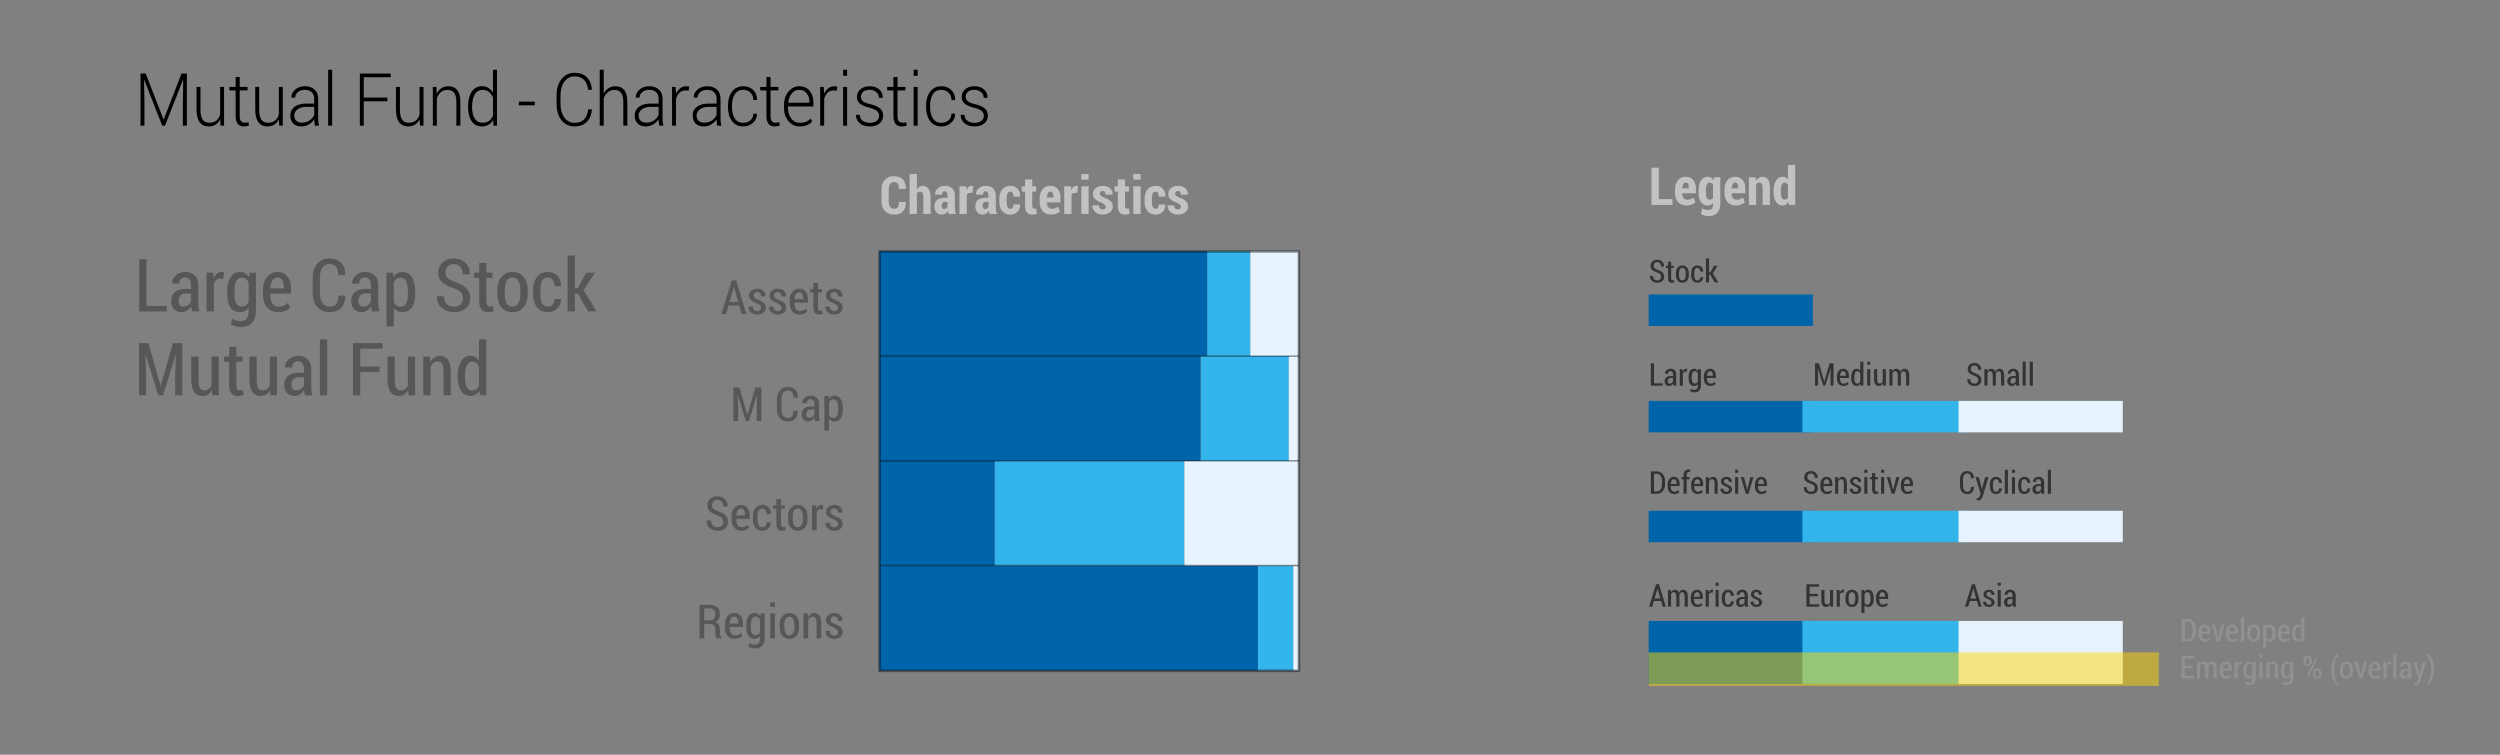 <?xml version="1.0" encoding="UTF-8"?>
<svg xmlns="http://www.w3.org/2000/svg" xmlns:xlink="http://www.w3.org/1999/xlink" width="477pt" height="144pt" viewBox="0 0 477 144" version="1.1">
<rect x="0" y="0" width="477" height="144" fill="#808080" stroke="none"/>
<defs>
<g>
<symbol overflow="visible" id="glyph0-0">
<path style="stroke:none;" d=""/>
</symbol>
<symbol overflow="visible" id="glyph0-1">
<path style="stroke:none;" d="M 5 -2.297 L 5.016 -2.266 C 5.016 -1.484 4.828 -0.891 4.453 -0.484 C 4.078 -0.086 3.52 0.109 2.781 0.109 C 2.051 0.109 1.461 -0.113 1.016 -0.562 C 0.578 -1.02 0.359 -1.66 0.359 -2.484 L 0.359 -4.609 C 0.359 -5.43 0.57 -6.07 1 -6.531 C 1.426 -6.988 1.992 -7.219 2.703 -7.219 C 3.461 -7.219 4.035 -7.016 4.422 -6.609 C 4.805 -6.203 5.004 -5.602 5.016 -4.812 L 5 -4.781 L 3.656 -4.781 C 3.676 -5.25 3.613 -5.582 3.469 -5.781 C 3.32 -5.988 3.066 -6.094 2.703 -6.094 C 2.391 -6.094 2.148 -5.969 1.984 -5.719 C 1.816 -5.477 1.734 -5.113 1.734 -4.625 L 1.734 -2.484 C 1.734 -1.984 1.82 -1.609 2 -1.359 C 2.176 -1.117 2.438 -1 2.781 -1 C 3.113 -1 3.348 -1.098 3.484 -1.297 C 3.617 -1.492 3.676 -1.828 3.656 -2.297 Z M 5 -2.297 "/>
</symbol>
<symbol overflow="visible" id="glyph0-2">
<path style="stroke:none;" d="M 1.797 -4.656 C 1.93 -4.883 2.094 -5.062 2.281 -5.188 C 2.477 -5.312 2.691 -5.375 2.922 -5.375 C 3.391 -5.375 3.754 -5.188 4.016 -4.812 C 4.285 -4.445 4.422 -3.875 4.422 -3.094 L 4.422 0 L 3.031 0 L 3.031 -3.109 C 3.031 -3.547 2.977 -3.848 2.875 -4.016 C 2.781 -4.18 2.625 -4.266 2.406 -4.266 C 2.27 -4.266 2.148 -4.234 2.047 -4.172 C 1.953 -4.117 1.867 -4.047 1.797 -3.953 L 1.797 0 L 0.406 0 L 0.406 -7.625 L 1.797 -7.625 Z M 1.797 -4.656 "/>
</symbol>
<symbol overflow="visible" id="glyph0-3">
<path style="stroke:none;" d="M 3.016 0 C 2.984 -0.082 2.953 -0.176 2.922 -0.281 C 2.891 -0.383 2.863 -0.492 2.844 -0.609 C 2.719 -0.391 2.562 -0.211 2.375 -0.078 C 2.188 0.047 1.969 0.109 1.719 0.109 C 1.281 0.109 0.93 -0.031 0.672 -0.312 C 0.41 -0.602 0.281 -0.988 0.281 -1.469 C 0.281 -1.988 0.445 -2.391 0.781 -2.672 C 1.113 -2.961 1.609 -3.109 2.266 -3.109 L 2.781 -3.109 L 2.781 -3.547 C 2.781 -3.797 2.734 -3.988 2.641 -4.125 C 2.555 -4.27 2.422 -4.344 2.234 -4.344 C 2.078 -4.344 1.957 -4.285 1.875 -4.172 C 1.801 -4.066 1.766 -3.906 1.766 -3.688 L 0.422 -3.703 L 0.406 -3.719 C 0.383 -4.188 0.551 -4.578 0.906 -4.891 C 1.27 -5.211 1.742 -5.375 2.328 -5.375 C 2.879 -5.375 3.328 -5.211 3.672 -4.891 C 4.016 -4.578 4.188 -4.125 4.188 -3.531 L 4.188 -1.391 C 4.188 -1.129 4.203 -0.883 4.234 -0.656 C 4.266 -0.438 4.32 -0.219 4.406 0 Z M 2.125 -0.938 C 2.258 -0.938 2.383 -0.973 2.5 -1.047 C 2.625 -1.129 2.719 -1.227 2.781 -1.344 L 2.781 -2.312 L 2.266 -2.312 C 2.055 -2.312 1.906 -2.238 1.812 -2.094 C 1.719 -1.945 1.672 -1.758 1.672 -1.531 C 1.672 -1.363 1.707 -1.223 1.781 -1.109 C 1.863 -0.992 1.977 -0.938 2.125 -0.938 Z M 2.125 -0.938 "/>
</symbol>
<symbol overflow="visible" id="glyph0-4">
<path style="stroke:none;" d="M 2.938 -4.016 L 2.422 -4.031 C 2.273 -4.031 2.156 -3.992 2.062 -3.922 C 1.969 -3.848 1.895 -3.75 1.844 -3.625 L 1.844 0 L 0.453 0 L 0.453 -5.281 L 1.75 -5.281 L 1.797 -4.578 L 1.828 -4.562 C 1.91 -4.82 2.023 -5.02 2.172 -5.156 C 2.328 -5.301 2.504 -5.375 2.703 -5.375 C 2.766 -5.375 2.832 -5.367 2.906 -5.359 C 2.977 -5.348 3.039 -5.336 3.094 -5.328 Z M 2.938 -4.016 "/>
</symbol>
<symbol overflow="visible" id="glyph0-5">
<path style="stroke:none;" d="M 2.375 -1 C 2.562 -1 2.703 -1.066 2.797 -1.203 C 2.898 -1.348 2.953 -1.555 2.953 -1.828 L 4.203 -1.828 L 4.219 -1.797 C 4.227 -1.242 4.055 -0.785 3.703 -0.422 C 3.359 -0.066 2.914 0.109 2.375 0.109 C 1.695 0.109 1.172 -0.113 0.797 -0.562 C 0.43 -1.008 0.25 -1.586 0.25 -2.297 L 0.25 -2.969 C 0.25 -3.676 0.43 -4.254 0.797 -4.703 C 1.16 -5.148 1.688 -5.375 2.375 -5.375 C 2.945 -5.375 3.398 -5.191 3.734 -4.828 C 4.066 -4.461 4.227 -3.969 4.219 -3.344 L 4.219 -3.312 L 2.953 -3.312 C 2.953 -3.602 2.898 -3.832 2.797 -4 C 2.703 -4.176 2.562 -4.266 2.375 -4.266 C 2.094 -4.266 1.898 -4.145 1.797 -3.906 C 1.691 -3.676 1.641 -3.363 1.641 -2.969 L 1.641 -2.297 C 1.641 -1.891 1.691 -1.57 1.797 -1.344 C 1.898 -1.113 2.094 -1 2.375 -1 Z M 2.375 -1 "/>
</symbol>
<symbol overflow="visible" id="glyph0-6">
<path style="stroke:none;" d="M 2.094 -6.594 L 2.094 -5.281 L 2.828 -5.281 L 2.828 -4.281 L 2.094 -4.281 L 2.094 -1.625 C 2.094 -1.406 2.125 -1.25 2.188 -1.156 C 2.25 -1.07 2.336 -1.031 2.453 -1.031 C 2.535 -1.031 2.602 -1.031 2.656 -1.031 C 2.719 -1.039 2.785 -1.055 2.859 -1.078 L 2.969 -0.031 C 2.82 0.02 2.68 0.055 2.547 0.078 C 2.41 0.098 2.258 0.109 2.094 0.109 C 1.645 0.109 1.301 -0.023 1.062 -0.297 C 0.832 -0.578 0.719 -1.02 0.719 -1.625 L 0.719 -4.281 L 0.094 -4.281 L 0.094 -5.281 L 0.719 -5.281 L 0.719 -6.594 Z M 2.094 -6.594 "/>
</symbol>
<symbol overflow="visible" id="glyph0-7">
<path style="stroke:none;" d="M 2.5 0.109 C 1.844 0.109 1.316 -0.109 0.922 -0.547 C 0.535 -0.984 0.344 -1.535 0.344 -2.203 L 0.344 -2.938 C 0.344 -3.656 0.52 -4.238 0.875 -4.688 C 1.238 -5.145 1.742 -5.375 2.391 -5.375 C 3.004 -5.375 3.477 -5.164 3.812 -4.75 C 4.156 -4.344 4.328 -3.785 4.328 -3.078 L 4.328 -2.219 L 1.719 -2.219 L 1.719 -2.203 C 1.719 -1.859 1.797 -1.57 1.953 -1.344 C 2.109 -1.113 2.348 -1 2.672 -1 C 2.93 -1 3.141 -1.031 3.297 -1.094 C 3.461 -1.156 3.66 -1.254 3.891 -1.391 L 4.234 -0.5 C 4.055 -0.32 3.812 -0.176 3.5 -0.062 C 3.195 0.051 2.863 0.109 2.5 0.109 Z M 2.391 -4.266 C 2.172 -4.266 2.008 -4.16 1.906 -3.953 C 1.801 -3.754 1.738 -3.488 1.719 -3.156 L 2.969 -3.156 L 2.969 -3.344 C 2.969 -3.633 2.922 -3.859 2.828 -4.016 C 2.742 -4.18 2.598 -4.266 2.391 -4.266 Z M 2.391 -4.266 "/>
</symbol>
<symbol overflow="visible" id="glyph0-8">
<path style="stroke:none;" d="M 1.906 0 L 0.516 0 L 0.516 -5.281 L 1.906 -5.281 Z M 1.906 -6.562 L 0.516 -6.562 L 0.516 -7.625 L 1.906 -7.625 Z M 1.906 -6.562 "/>
</symbol>
<symbol overflow="visible" id="glyph0-9">
<path style="stroke:none;" d="M 2.75 -1.375 C 2.75 -1.531 2.688 -1.66 2.562 -1.766 C 2.445 -1.879 2.227 -2.016 1.906 -2.172 C 1.375 -2.367 0.973 -2.594 0.703 -2.844 C 0.441 -3.094 0.312 -3.422 0.312 -3.828 C 0.312 -4.254 0.477 -4.617 0.812 -4.922 C 1.156 -5.223 1.609 -5.375 2.172 -5.375 C 2.754 -5.375 3.219 -5.219 3.562 -4.906 C 3.914 -4.594 4.086 -4.195 4.078 -3.719 L 4.062 -3.688 L 2.719 -3.688 C 2.719 -3.906 2.672 -4.078 2.578 -4.203 C 2.492 -4.336 2.352 -4.406 2.156 -4.406 C 2.008 -4.406 1.883 -4.352 1.781 -4.25 C 1.676 -4.156 1.625 -4.035 1.625 -3.891 C 1.625 -3.734 1.676 -3.609 1.781 -3.516 C 1.883 -3.422 2.113 -3.289 2.469 -3.125 C 3.02 -2.938 3.426 -2.711 3.688 -2.453 C 3.957 -2.191 4.094 -1.852 4.094 -1.438 C 4.094 -0.977 3.91 -0.602 3.547 -0.312 C 3.191 -0.031 2.723 0.109 2.141 0.109 C 1.535 0.109 1.055 -0.066 0.703 -0.422 C 0.348 -0.785 0.176 -1.188 0.188 -1.625 L 0.203 -1.656 L 1.469 -1.656 C 1.477 -1.375 1.539 -1.172 1.656 -1.047 C 1.781 -0.93 1.953 -0.875 2.172 -0.875 C 2.359 -0.875 2.5 -0.914 2.594 -1 C 2.695 -1.094 2.75 -1.219 2.75 -1.375 Z M 2.75 -1.375 "/>
</symbol>
<symbol overflow="visible" id="glyph0-10">
<path style="stroke:none;" d="M 1.922 -1.109 L 4.531 -1.109 L 4.531 0 L 0.531 0 L 0.531 -7.109 L 1.922 -7.109 Z M 1.922 -1.109 "/>
</symbol>
<symbol overflow="visible" id="glyph0-11">
<path style="stroke:none;" d="M 0.266 -2.891 C 0.266 -3.629 0.414 -4.227 0.719 -4.688 C 1.031 -5.145 1.469 -5.375 2.031 -5.375 C 2.258 -5.375 2.461 -5.316 2.641 -5.203 C 2.828 -5.086 2.984 -4.914 3.109 -4.688 L 3.203 -5.281 L 4.406 -5.281 L 4.406 -0.109 C 4.406 0.586 4.203 1.133 3.797 1.531 C 3.398 1.938 2.852 2.141 2.156 2.141 C 1.926 2.141 1.68 2.102 1.422 2.031 C 1.172 1.957 0.93 1.859 0.703 1.734 L 0.953 0.656 C 1.141 0.758 1.328 0.836 1.516 0.891 C 1.711 0.941 1.922 0.969 2.141 0.969 C 2.43 0.969 2.648 0.875 2.797 0.688 C 2.941 0.508 3.016 0.242 3.016 -0.109 L 3.016 -0.406 C 2.891 -0.238 2.742 -0.109 2.578 -0.016 C 2.41 0.066 2.223 0.109 2.016 0.109 C 1.461 0.109 1.031 -0.102 0.719 -0.531 C 0.414 -0.969 0.266 -1.535 0.266 -2.234 Z M 1.656 -2.234 C 1.656 -1.848 1.707 -1.547 1.812 -1.328 C 1.926 -1.117 2.113 -1.016 2.375 -1.016 C 2.52 -1.016 2.645 -1.039 2.75 -1.094 C 2.863 -1.156 2.953 -1.242 3.016 -1.359 L 3.016 -3.859 C 2.953 -3.984 2.863 -4.082 2.75 -4.156 C 2.645 -4.227 2.523 -4.266 2.391 -4.266 C 2.129 -4.266 1.941 -4.141 1.828 -3.891 C 1.711 -3.641 1.656 -3.305 1.656 -2.891 Z M 1.656 -2.234 "/>
</symbol>
<symbol overflow="visible" id="glyph0-12">
<path style="stroke:none;" d="M 1.719 -5.281 L 1.781 -4.562 C 1.926 -4.82 2.102 -5.02 2.312 -5.156 C 2.531 -5.301 2.766 -5.375 3.016 -5.375 C 3.461 -5.375 3.812 -5.203 4.062 -4.859 C 4.312 -4.523 4.438 -4 4.438 -3.281 L 4.438 0 L 3.047 0 L 3.047 -3.281 C 3.047 -3.645 2.992 -3.898 2.891 -4.047 C 2.785 -4.191 2.629 -4.266 2.422 -4.266 C 2.297 -4.266 2.18 -4.234 2.078 -4.172 C 1.973 -4.109 1.883 -4.02 1.812 -3.906 L 1.812 0 L 0.422 0 L 0.422 -5.281 Z M 1.719 -5.281 "/>
</symbol>
<symbol overflow="visible" id="glyph0-13">
<path style="stroke:none;" d="M 0.266 -2.609 C 0.266 -3.441 0.414 -4.109 0.719 -4.609 C 1.031 -5.117 1.461 -5.375 2.016 -5.375 C 2.223 -5.375 2.41 -5.328 2.578 -5.234 C 2.742 -5.141 2.891 -5 3.016 -4.812 L 3.016 -7.625 L 4.406 -7.625 L 4.406 0 L 3.203 0 L 3.109 -0.578 C 2.973 -0.359 2.812 -0.188 2.625 -0.062 C 2.445 0.051 2.242 0.109 2.016 0.109 C 1.453 0.109 1.02 -0.129 0.719 -0.609 C 0.414 -1.086 0.266 -1.723 0.266 -2.516 Z M 1.656 -2.516 C 1.656 -2.035 1.707 -1.664 1.812 -1.406 C 1.926 -1.145 2.113 -1.016 2.375 -1.016 C 2.508 -1.016 2.629 -1.047 2.734 -1.109 C 2.848 -1.18 2.941 -1.281 3.016 -1.406 L 3.016 -3.797 C 2.941 -3.953 2.848 -4.066 2.734 -4.141 C 2.629 -4.223 2.508 -4.266 2.375 -4.266 C 2.125 -4.266 1.941 -4.113 1.828 -3.812 C 1.711 -3.508 1.656 -3.109 1.656 -2.609 Z M 1.656 -2.516 "/>
</symbol>
<symbol overflow="visible" id="glyph1-0">
<path style="stroke:none;" d=""/>
</symbol>
<symbol overflow="visible" id="glyph1-1">
<path style="stroke:none;" d="M 2.203 -9.953 L 5.609 -1.188 L 5.641 -1.188 L 9.047 -9.953 L 10.062 -9.953 L 10.062 0 L 9.297 0 L 9.297 -4.391 L 9.359 -8.75 L 9.328 -8.766 L 5.891 0 L 5.359 0 L 1.938 -8.719 L 1.891 -8.719 L 1.969 -4.391 L 1.969 0 L 1.219 0 L 1.219 -9.953 Z M 2.203 -9.953 "/>
</symbol>
<symbol overflow="visible" id="glyph1-2">
<path style="stroke:none;" d="M 5.5 -1.203 C 5.281 -0.773 4.984 -0.441 4.609 -0.203 C 4.242 0.023 3.805 0.141 3.297 0.141 C 2.566 0.141 2 -0.117 1.594 -0.641 C 1.188 -1.172 0.984 -1.992 0.984 -3.109 L 0.984 -7.391 L 1.734 -7.391 L 1.734 -3.094 C 1.734 -2.195 1.875 -1.551 2.156 -1.156 C 2.445 -0.758 2.859 -0.562 3.391 -0.562 C 3.961 -0.562 4.422 -0.703 4.766 -0.984 C 5.109 -1.266 5.348 -1.648 5.484 -2.141 L 5.484 -7.391 L 6.234 -7.391 L 6.234 0 L 5.562 0 Z M 5.5 -1.203 "/>
</symbol>
<symbol overflow="visible" id="glyph1-3">
<path style="stroke:none;" d="M 2.203 -9.297 L 2.203 -7.391 L 3.703 -7.391 L 3.703 -6.734 L 2.203 -6.734 L 2.203 -1.906 C 2.203 -1.426 2.281 -1.082 2.438 -0.875 C 2.602 -0.676 2.82 -0.578 3.094 -0.578 C 3.219 -0.578 3.336 -0.582 3.453 -0.594 C 3.566 -0.602 3.703 -0.625 3.859 -0.656 L 3.969 -0.047 C 3.844 0.016 3.688 0.062 3.5 0.094 C 3.32 0.125 3.141 0.141 2.953 0.141 C 2.473 0.141 2.098 -0.02 1.828 -0.344 C 1.555 -0.676 1.422 -1.195 1.422 -1.906 L 1.422 -6.734 L 0.234 -6.734 L 0.234 -7.391 L 1.422 -7.391 L 1.422 -9.297 Z M 2.203 -9.297 "/>
</symbol>
<symbol overflow="visible" id="glyph1-4">
<path style="stroke:none;" d="M 5.344 0 C 5.301 -0.25 5.27 -0.461 5.25 -0.641 C 5.227 -0.828 5.219 -1.016 5.219 -1.203 C 4.957 -0.816 4.613 -0.492 4.188 -0.234 C 3.77 0.016 3.297 0.141 2.766 0.141 C 2.098 0.141 1.578 -0.047 1.203 -0.422 C 0.836 -0.805 0.656 -1.32 0.656 -1.969 C 0.656 -2.656 0.926 -3.203 1.469 -3.609 C 2.02 -4.016 2.758 -4.219 3.688 -4.219 L 5.219 -4.219 L 5.219 -5.141 C 5.219 -5.672 5.055 -6.086 4.734 -6.391 C 4.422 -6.691 3.984 -6.844 3.422 -6.844 C 2.891 -6.844 2.445 -6.695 2.094 -6.406 C 1.75 -6.113 1.578 -5.766 1.578 -5.359 L 0.875 -5.359 L 0.859 -5.406 C 0.836 -5.957 1.07 -6.445 1.562 -6.875 C 2.051 -7.312 2.68 -7.531 3.453 -7.531 C 4.203 -7.531 4.805 -7.32 5.266 -6.906 C 5.734 -6.5 5.969 -5.906 5.969 -5.125 L 5.969 -1.484 C 5.969 -1.223 5.977 -0.969 6 -0.719 C 6.031 -0.477 6.078 -0.238 6.141 0 Z M 2.859 -0.578 C 3.398 -0.578 3.879 -0.711 4.297 -0.984 C 4.723 -1.266 5.031 -1.617 5.219 -2.047 L 5.219 -3.594 L 3.688 -3.594 C 2.988 -3.594 2.43 -3.43 2.016 -3.109 C 1.609 -2.797 1.406 -2.406 1.406 -1.938 C 1.406 -1.539 1.531 -1.211 1.781 -0.953 C 2.039 -0.703 2.398 -0.578 2.859 -0.578 Z M 2.859 -0.578 "/>
</symbol>
<symbol overflow="visible" id="glyph1-5">
<path style="stroke:none;" d="M 1.859 0 L 1.094 0 L 1.094 -10.672 L 1.859 -10.672 Z M 1.859 0 "/>
</symbol>
<symbol overflow="visible" id="glyph1-6">
<path style="stroke:none;" d=""/>
</symbol>
<symbol overflow="visible" id="glyph1-7">
<path style="stroke:none;" d="M 6.469 -4.656 L 1.969 -4.656 L 1.969 0 L 1.219 0 L 1.219 -9.953 L 7.109 -9.953 L 7.109 -9.25 L 1.969 -9.25 L 1.969 -5.359 L 6.469 -5.359 Z M 6.469 -4.656 "/>
</symbol>
<symbol overflow="visible" id="glyph1-8">
<path style="stroke:none;" d="M 1.672 -7.391 L 1.75 -6.109 C 1.969 -6.555 2.266 -6.906 2.641 -7.156 C 3.016 -7.406 3.457 -7.531 3.969 -7.531 C 4.707 -7.531 5.27 -7.285 5.656 -6.797 C 6.051 -6.305 6.25 -5.539 6.25 -4.5 L 6.25 0 L 5.484 0 L 5.484 -4.5 C 5.484 -5.344 5.336 -5.941 5.047 -6.297 C 4.754 -6.648 4.336 -6.828 3.797 -6.828 C 3.266 -6.828 2.828 -6.672 2.484 -6.359 C 2.148 -6.055 1.91 -5.656 1.766 -5.156 L 1.766 0 L 1 0 L 1 -7.391 Z M 1.672 -7.391 "/>
</symbol>
<symbol overflow="visible" id="glyph1-9">
<path style="stroke:none;" d="M 0.703 -3.641 C 0.703 -4.816 0.93 -5.758 1.391 -6.469 C 1.859 -7.176 2.508 -7.531 3.344 -7.531 C 3.82 -7.531 4.234 -7.422 4.578 -7.203 C 4.93 -6.984 5.223 -6.676 5.453 -6.281 L 5.453 -10.672 L 6.219 -10.672 L 6.219 0 L 5.547 0 L 5.484 -1.078 C 5.254 -0.68 4.957 -0.379 4.594 -0.172 C 4.238 0.035 3.816 0.141 3.328 0.141 C 2.504 0.141 1.859 -0.188 1.391 -0.844 C 0.93 -1.5 0.703 -2.383 0.703 -3.5 Z M 1.469 -3.5 C 1.469 -2.602 1.633 -1.891 1.969 -1.359 C 2.301 -0.828 2.801 -0.562 3.469 -0.562 C 3.957 -0.562 4.363 -0.68 4.688 -0.922 C 5.02 -1.16 5.273 -1.488 5.453 -1.906 L 5.453 -5.375 C 5.285 -5.801 5.039 -6.148 4.719 -6.422 C 4.406 -6.691 3.992 -6.828 3.484 -6.828 C 2.805 -6.828 2.301 -6.531 1.969 -5.938 C 1.633 -5.344 1.469 -4.578 1.469 -3.641 Z M 1.469 -3.5 "/>
</symbol>
<symbol overflow="visible" id="glyph1-10">
<path style="stroke:none;" d="M 3.359 -3.891 L 0.312 -3.891 L 0.312 -4.594 L 3.359 -4.594 Z M 3.359 -3.891 "/>
</symbol>
<symbol overflow="visible" id="glyph1-11">
<path style="stroke:none;" d="M 7.578 -3.109 L 7.594 -3.062 C 7.508 -2.07 7.176 -1.289 6.594 -0.719 C 6.02 -0.145 5.242 0.141 4.266 0.141 C 3.242 0.141 2.414 -0.254 1.781 -1.047 C 1.156 -1.848 0.844 -2.883 0.844 -4.156 L 0.844 -5.781 C 0.844 -7.051 1.156 -8.086 1.781 -8.891 C 2.414 -9.691 3.242 -10.094 4.266 -10.094 C 5.254 -10.094 6.035 -9.812 6.609 -9.25 C 7.18 -8.695 7.508 -7.91 7.594 -6.891 L 7.578 -6.844 L 6.875 -6.844 C 6.77 -7.676 6.504 -8.312 6.078 -8.75 C 5.648 -9.188 5.047 -9.406 4.266 -9.406 C 3.461 -9.406 2.816 -9.066 2.328 -8.391 C 1.836 -7.711 1.594 -6.848 1.594 -5.797 L 1.594 -4.156 C 1.594 -3.094 1.836 -2.223 2.328 -1.547 C 2.816 -0.879 3.461 -0.547 4.266 -0.547 C 5.047 -0.547 5.648 -0.758 6.078 -1.188 C 6.504 -1.613 6.77 -2.254 6.875 -3.109 Z M 7.578 -3.109 "/>
</symbol>
<symbol overflow="visible" id="glyph1-12">
<path style="stroke:none;" d="M 1.766 -6.125 C 1.992 -6.57 2.297 -6.914 2.672 -7.156 C 3.055 -7.406 3.504 -7.531 4.016 -7.531 C 4.734 -7.531 5.285 -7.285 5.672 -6.797 C 6.066 -6.316 6.266 -5.57 6.266 -4.562 L 6.266 0 L 5.5 0 L 5.5 -4.578 C 5.5 -5.379 5.348 -5.953 5.047 -6.297 C 4.754 -6.648 4.352 -6.828 3.844 -6.828 C 3.32 -6.828 2.883 -6.676 2.531 -6.375 C 2.188 -6.082 1.93 -5.691 1.766 -5.203 L 1.766 0 L 1 0 L 1 -10.672 L 1.766 -10.672 Z M 1.766 -6.125 "/>
</symbol>
<symbol overflow="visible" id="glyph1-13">
<path style="stroke:none;" d="M 4.172 -6.688 L 3.594 -6.734 C 3.113 -6.734 2.723 -6.586 2.422 -6.297 C 2.117 -6.004 1.898 -5.609 1.766 -5.109 L 1.766 0 L 1 0 L 1 -7.391 L 1.672 -7.391 L 1.766 -6.172 L 1.766 -6.078 C 1.961 -6.535 2.227 -6.891 2.562 -7.141 C 2.895 -7.398 3.297 -7.531 3.766 -7.531 C 3.859 -7.531 3.945 -7.52 4.031 -7.5 C 4.125 -7.488 4.203 -7.473 4.266 -7.453 Z M 4.172 -6.688 "/>
</symbol>
<symbol overflow="visible" id="glyph1-14">
<path style="stroke:none;" d="M 3.547 -0.547 C 4.047 -0.547 4.488 -0.703 4.875 -1.016 C 5.258 -1.328 5.453 -1.754 5.453 -2.297 L 6.125 -2.297 L 6.141 -2.266 C 6.16 -1.578 5.906 -1.004 5.375 -0.547 C 4.852 -0.086 4.242 0.141 3.547 0.141 C 2.609 0.141 1.883 -0.203 1.375 -0.891 C 0.863 -1.578 0.609 -2.469 0.609 -3.562 L 0.609 -3.844 C 0.609 -4.914 0.863 -5.797 1.375 -6.484 C 1.895 -7.18 2.617 -7.531 3.547 -7.531 C 4.297 -7.531 4.922 -7.289 5.422 -6.812 C 5.922 -6.332 6.164 -5.703 6.156 -4.922 L 6.141 -4.891 L 5.453 -4.891 C 5.453 -5.484 5.266 -5.957 4.891 -6.312 C 4.523 -6.664 4.078 -6.844 3.547 -6.844 C 2.805 -6.844 2.258 -6.555 1.906 -5.984 C 1.551 -5.422 1.375 -4.707 1.375 -3.844 L 1.375 -3.562 C 1.375 -2.688 1.551 -1.961 1.906 -1.391 C 2.258 -0.828 2.805 -0.547 3.547 -0.547 Z M 3.547 -0.547 "/>
</symbol>
<symbol overflow="visible" id="glyph1-15">
<path style="stroke:none;" d="M 3.578 0.141 C 2.723 0.141 2.008 -0.195 1.438 -0.875 C 0.863 -1.562 0.578 -2.43 0.578 -3.484 L 0.578 -3.859 C 0.578 -4.91 0.859 -5.785 1.422 -6.484 C 1.992 -7.18 2.68 -7.531 3.484 -7.531 C 4.328 -7.531 4.988 -7.242 5.469 -6.672 C 5.957 -6.098 6.203 -5.332 6.203 -4.375 L 6.203 -3.672 L 1.344 -3.672 L 1.344 -3.484 C 1.344 -2.648 1.547 -1.953 1.953 -1.391 C 2.367 -0.828 2.91 -0.547 3.578 -0.547 C 4.055 -0.547 4.461 -0.613 4.797 -0.75 C 5.129 -0.895 5.414 -1.102 5.656 -1.375 L 5.969 -0.812 C 5.719 -0.52 5.395 -0.285 5 -0.109 C 4.602 0.055 4.129 0.141 3.578 0.141 Z M 3.484 -6.844 C 2.922 -6.844 2.445 -6.609 2.062 -6.141 C 1.688 -5.68 1.469 -5.102 1.406 -4.406 L 1.422 -4.375 L 5.438 -4.375 L 5.438 -4.578 C 5.438 -5.211 5.258 -5.75 4.906 -6.188 C 4.562 -6.625 4.086 -6.844 3.484 -6.844 Z M 3.484 -6.844 "/>
</symbol>
<symbol overflow="visible" id="glyph1-16">
<path style="stroke:none;" d="M 1.859 0 L 1.094 0 L 1.094 -7.391 L 1.859 -7.391 Z M 1.859 -9.516 L 1.094 -9.516 L 1.094 -10.672 L 1.859 -10.672 Z M 1.859 -9.516 "/>
</symbol>
<symbol overflow="visible" id="glyph1-17">
<path style="stroke:none;" d="M 5.109 -1.875 C 5.109 -2.227 4.977 -2.531 4.719 -2.781 C 4.457 -3.039 3.977 -3.254 3.281 -3.422 C 2.469 -3.617 1.863 -3.875 1.469 -4.188 C 1.07 -4.5 0.875 -4.941 0.875 -5.516 C 0.875 -6.078 1.094 -6.551 1.531 -6.938 C 1.977 -7.332 2.566 -7.531 3.297 -7.531 C 4.078 -7.531 4.691 -7.32 5.141 -6.906 C 5.598 -6.5 5.816 -5.984 5.797 -5.359 L 5.781 -5.328 L 5.078 -5.328 C 5.078 -5.734 4.914 -6.086 4.594 -6.391 C 4.27 -6.691 3.836 -6.844 3.297 -6.844 C 2.742 -6.844 2.328 -6.711 2.047 -6.453 C 1.773 -6.191 1.641 -5.891 1.641 -5.547 C 1.641 -5.203 1.758 -4.914 2 -4.688 C 2.238 -4.469 2.711 -4.273 3.422 -4.109 C 4.242 -3.91 4.859 -3.641 5.266 -3.297 C 5.672 -2.961 5.875 -2.504 5.875 -1.922 C 5.875 -1.305 5.641 -0.805 5.172 -0.422 C 4.711 -0.047 4.102 0.141 3.344 0.141 C 2.508 0.141 1.852 -0.07 1.375 -0.5 C 0.895 -0.926 0.672 -1.438 0.703 -2.031 L 0.719 -2.078 L 1.406 -2.078 C 1.438 -1.535 1.641 -1.145 2.016 -0.906 C 2.391 -0.664 2.832 -0.547 3.344 -0.547 C 3.895 -0.547 4.328 -0.676 4.641 -0.938 C 4.953 -1.195 5.109 -1.508 5.109 -1.875 Z M 5.109 -1.875 "/>
</symbol>
<symbol overflow="visible" id="glyph2-0">
<path style="stroke:none;" d=""/>
</symbol>
<symbol overflow="visible" id="glyph2-1">
<path style="stroke:none;" d="M 3.531 -1.625 L 1.484 -1.625 L 1.031 0 L 0.125 0 L 2.094 -6.406 L 2.953 -6.406 L 4.906 0 L 4 0 Z M 1.703 -2.328 L 3.328 -2.328 L 2.531 -5.125 L 2.5 -5.125 Z M 1.703 -2.328 "/>
</symbol>
<symbol overflow="visible" id="glyph2-2">
<path style="stroke:none;" d="M 2.719 -1.188 C 2.719 -1.375 2.656 -1.531 2.531 -1.656 C 2.414 -1.781 2.191 -1.922 1.859 -2.078 C 1.367 -2.266 1.004 -2.469 0.766 -2.688 C 0.523 -2.906 0.406 -3.188 0.406 -3.531 C 0.406 -3.895 0.551 -4.203 0.844 -4.453 C 1.133 -4.711 1.516 -4.844 1.984 -4.844 C 2.473 -4.844 2.863 -4.703 3.156 -4.422 C 3.445 -4.148 3.582 -3.805 3.562 -3.391 L 3.562 -3.359 L 2.703 -3.359 C 2.703 -3.586 2.641 -3.781 2.516 -3.938 C 2.391 -4.102 2.211 -4.188 1.984 -4.188 C 1.754 -4.188 1.578 -4.125 1.453 -4 C 1.336 -3.875 1.281 -3.727 1.281 -3.562 C 1.281 -3.375 1.332 -3.227 1.438 -3.125 C 1.539 -3.02 1.77 -2.883 2.125 -2.719 C 2.625 -2.539 2.992 -2.336 3.234 -2.109 C 3.473 -1.879 3.594 -1.586 3.594 -1.234 C 3.594 -0.836 3.441 -0.516 3.141 -0.266 C 2.848 -0.023 2.457 0.094 1.969 0.094 C 1.445 0.094 1.035 -0.051 0.734 -0.344 C 0.43 -0.645 0.285 -0.992 0.297 -1.391 L 0.312 -1.422 L 1.141 -1.422 C 1.148 -1.117 1.234 -0.895 1.391 -0.75 C 1.555 -0.613 1.754 -0.547 1.984 -0.547 C 2.211 -0.547 2.391 -0.602 2.516 -0.719 C 2.648 -0.844 2.719 -1 2.719 -1.188 Z M 2.719 -1.188 "/>
</symbol>
<symbol overflow="visible" id="glyph2-3">
<path style="stroke:none;" d="M 2.234 0.094 C 1.66 0.094 1.203 -0.098 0.859 -0.484 C 0.523 -0.879 0.359 -1.383 0.359 -2 L 0.359 -2.703 C 0.359 -3.316 0.523 -3.828 0.859 -4.234 C 1.191 -4.641 1.613 -4.844 2.125 -4.844 C 2.664 -4.844 3.082 -4.656 3.375 -4.281 C 3.664 -3.914 3.812 -3.426 3.812 -2.812 L 3.812 -2.188 L 1.25 -2.188 L 1.25 -2 C 1.25 -1.594 1.336 -1.254 1.516 -0.984 C 1.691 -0.711 1.945 -0.578 2.281 -0.578 C 2.531 -0.578 2.742 -0.613 2.922 -0.688 C 3.098 -0.77 3.266 -0.891 3.422 -1.047 L 3.703 -0.484 C 3.547 -0.316 3.344 -0.176 3.094 -0.062 C 2.844 0.039 2.555 0.094 2.234 0.094 Z M 2.125 -4.156 C 1.863 -4.156 1.656 -4.031 1.5 -3.781 C 1.352 -3.531 1.27 -3.211 1.25 -2.828 L 2.922 -2.828 L 2.922 -3.016 C 2.922 -3.348 2.852 -3.617 2.719 -3.828 C 2.582 -4.047 2.383 -4.156 2.125 -4.156 Z M 2.125 -4.156 "/>
</symbol>
<symbol overflow="visible" id="glyph2-4">
<path style="stroke:none;" d="M 1.641 -5.938 L 1.641 -4.75 L 2.391 -4.75 L 2.391 -4.125 L 1.641 -4.125 L 1.641 -1.281 C 1.641 -1.039 1.676 -0.867 1.75 -0.766 C 1.832 -0.66 1.93 -0.609 2.047 -0.609 C 2.117 -0.609 2.18 -0.613 2.234 -0.625 C 2.297 -0.633 2.367 -0.645 2.453 -0.656 L 2.547 -0.047 C 2.441 -0.004 2.328 0.023 2.203 0.047 C 2.078 0.078 1.953 0.094 1.828 0.094 C 1.484 0.094 1.219 -0.016 1.031 -0.234 C 0.852 -0.461 0.766 -0.812 0.766 -1.281 L 0.766 -4.125 L 0.141 -4.125 L 0.141 -4.75 L 0.766 -4.75 L 0.766 -5.938 Z M 1.641 -5.938 "/>
</symbol>
<symbol overflow="visible" id="glyph2-5">
<path style="stroke:none;" d="M 3.547 -1.609 C 3.547 -1.91 3.457 -2.156 3.281 -2.344 C 3.113 -2.539 2.82 -2.711 2.406 -2.859 C 1.789 -3.047 1.32 -3.285 1 -3.578 C 0.676 -3.879 0.516 -4.273 0.516 -4.766 C 0.516 -5.266 0.691 -5.676 1.047 -6 C 1.41 -6.32 1.879 -6.484 2.453 -6.484 C 3.035 -6.484 3.508 -6.297 3.875 -5.922 C 4.238 -5.555 4.414 -5.109 4.406 -4.578 L 4.391 -4.547 L 3.531 -4.547 C 3.531 -4.922 3.438 -5.223 3.25 -5.453 C 3.062 -5.691 2.789 -5.812 2.438 -5.812 C 2.102 -5.812 1.848 -5.711 1.672 -5.516 C 1.492 -5.316 1.406 -5.066 1.406 -4.766 C 1.406 -4.492 1.5 -4.266 1.688 -4.078 C 1.883 -3.898 2.207 -3.734 2.656 -3.578 C 3.238 -3.398 3.68 -3.148 3.984 -2.828 C 4.285 -2.516 4.438 -2.113 4.438 -1.625 C 4.438 -1.094 4.254 -0.672 3.891 -0.359 C 3.535 -0.055 3.066 0.094 2.484 0.094 C 1.91 0.094 1.41 -0.07 0.984 -0.406 C 0.555 -0.75 0.348 -1.227 0.359 -1.844 L 0.375 -1.875 L 1.234 -1.875 C 1.234 -1.438 1.348 -1.109 1.578 -0.891 C 1.805 -0.68 2.109 -0.578 2.484 -0.578 C 2.816 -0.578 3.078 -0.672 3.266 -0.859 C 3.453 -1.047 3.547 -1.297 3.547 -1.609 Z M 3.547 -1.609 "/>
</symbol>
<symbol overflow="visible" id="glyph2-6">
<path style="stroke:none;" d="M 2.156 -0.578 C 2.383 -0.578 2.57 -0.66 2.719 -0.828 C 2.875 -1.004 2.953 -1.238 2.953 -1.531 L 3.75 -1.531 L 3.766 -1.5 C 3.773 -1.051 3.617 -0.672 3.297 -0.359 C 2.984 -0.055 2.602 0.094 2.156 0.094 C 1.57 0.094 1.117 -0.102 0.797 -0.5 C 0.484 -0.906 0.328 -1.422 0.328 -2.047 L 0.328 -2.703 C 0.328 -3.316 0.484 -3.828 0.797 -4.234 C 1.117 -4.641 1.57 -4.844 2.156 -4.844 C 2.633 -4.844 3.023 -4.68 3.328 -4.359 C 3.629 -4.035 3.773 -3.617 3.766 -3.109 L 3.75 -3.094 L 2.953 -3.094 C 2.953 -3.406 2.879 -3.66 2.734 -3.859 C 2.586 -4.055 2.395 -4.156 2.156 -4.156 C 1.812 -4.156 1.566 -4.016 1.422 -3.734 C 1.285 -3.461 1.219 -3.117 1.219 -2.703 L 1.219 -2.047 C 1.219 -1.617 1.285 -1.266 1.422 -0.984 C 1.566 -0.711 1.812 -0.578 2.156 -0.578 Z M 2.156 -0.578 "/>
</symbol>
<symbol overflow="visible" id="glyph2-7">
<path style="stroke:none;" d="M 0.328 -2.672 C 0.328 -3.305 0.492 -3.828 0.828 -4.234 C 1.16 -4.641 1.613 -4.844 2.188 -4.844 C 2.758 -4.844 3.207 -4.641 3.531 -4.234 C 3.863 -3.828 4.031 -3.305 4.031 -2.672 L 4.031 -2.062 C 4.031 -1.426 3.863 -0.906 3.531 -0.5 C 3.207 -0.102 2.758 0.094 2.188 0.094 C 1.613 0.094 1.16 -0.102 0.828 -0.5 C 0.492 -0.906 0.328 -1.426 0.328 -2.062 Z M 1.219 -2.062 C 1.219 -1.633 1.297 -1.281 1.453 -1 C 1.617 -0.719 1.863 -0.578 2.188 -0.578 C 2.5 -0.578 2.734 -0.719 2.891 -1 C 3.055 -1.281 3.141 -1.633 3.141 -2.062 L 3.141 -2.672 C 3.141 -3.098 3.055 -3.453 2.891 -3.734 C 2.734 -4.016 2.5 -4.156 2.188 -4.156 C 1.863 -4.156 1.617 -4.016 1.453 -3.734 C 1.297 -3.461 1.219 -3.109 1.219 -2.672 Z M 1.219 -2.062 "/>
</symbol>
<symbol overflow="visible" id="glyph2-8">
<path style="stroke:none;" d="M 2.562 -4 L 2.141 -4.031 C 1.953 -4.031 1.797 -3.973 1.672 -3.859 C 1.555 -3.742 1.469 -3.586 1.406 -3.391 L 1.406 0 L 0.516 0 L 0.516 -4.75 L 1.328 -4.75 L 1.391 -4.031 C 1.484 -4.289 1.609 -4.488 1.766 -4.625 C 1.93 -4.77 2.125 -4.844 2.344 -4.844 C 2.395 -4.844 2.453 -4.836 2.516 -4.828 C 2.578 -4.816 2.625 -4.805 2.656 -4.797 Z M 2.562 -4 "/>
</symbol>
<symbol overflow="visible" id="glyph2-9">
<path style="stroke:none;" d="M 1.516 -2.75 L 1.516 0 L 0.625 0 L 0.625 -6.391 L 2.609 -6.391 C 3.211 -6.391 3.68 -6.234 4.016 -5.922 C 4.348 -5.609 4.516 -5.16 4.516 -4.578 C 4.516 -4.242 4.438 -3.953 4.281 -3.703 C 4.125 -3.453 3.898 -3.254 3.609 -3.109 C 3.93 -3.004 4.16 -2.82 4.297 -2.562 C 4.441 -2.301 4.516 -1.984 4.516 -1.609 L 4.516 -1.047 C 4.516 -0.848 4.535 -0.664 4.578 -0.5 C 4.617 -0.332 4.688 -0.195 4.781 -0.094 L 4.781 0 L 3.875 0 C 3.77 -0.094 3.703 -0.238 3.672 -0.438 C 3.648 -0.633 3.641 -0.844 3.641 -1.062 L 3.641 -1.594 C 3.641 -1.945 3.555 -2.227 3.391 -2.438 C 3.223 -2.645 3 -2.75 2.719 -2.75 Z M 1.516 -3.438 L 2.562 -3.438 C 2.926 -3.438 3.191 -3.531 3.359 -3.719 C 3.535 -3.914 3.625 -4.195 3.625 -4.562 C 3.625 -4.926 3.539 -5.207 3.375 -5.406 C 3.207 -5.613 2.953 -5.719 2.609 -5.719 L 1.516 -5.719 Z M 1.516 -3.438 "/>
</symbol>
<symbol overflow="visible" id="glyph2-10">
<path style="stroke:none;" d="M 0.344 -2.562 C 0.344 -3.25 0.484 -3.801 0.766 -4.219 C 1.047 -4.633 1.43 -4.844 1.922 -4.844 C 2.172 -4.844 2.383 -4.785 2.562 -4.672 C 2.738 -4.555 2.895 -4.395 3.031 -4.188 L 3.094 -4.75 L 3.859 -4.75 L 3.859 -0.016 C 3.859 0.586 3.695 1.062 3.375 1.406 C 3.051 1.75 2.598 1.922 2.016 1.922 C 1.816 1.922 1.602 1.891 1.375 1.828 C 1.156 1.766 0.957 1.68 0.781 1.578 L 0.969 0.906 C 1.113 1 1.273 1.07 1.453 1.125 C 1.629 1.176 1.816 1.203 2.016 1.203 C 2.336 1.203 2.578 1.098 2.734 0.891 C 2.891 0.68 2.969 0.375 2.969 -0.031 L 2.969 -0.453 C 2.844 -0.273 2.691 -0.141 2.516 -0.047 C 2.348 0.047 2.148 0.094 1.922 0.094 C 1.422 0.094 1.031 -0.094 0.75 -0.469 C 0.477 -0.852 0.344 -1.359 0.344 -1.984 Z M 1.234 -1.984 C 1.234 -1.555 1.305 -1.219 1.453 -0.969 C 1.598 -0.719 1.828 -0.594 2.141 -0.594 C 2.336 -0.594 2.504 -0.641 2.641 -0.734 C 2.773 -0.836 2.883 -0.984 2.969 -1.172 L 2.969 -3.531 C 2.883 -3.719 2.773 -3.867 2.641 -3.984 C 2.504 -4.098 2.344 -4.156 2.156 -4.156 C 1.844 -4.156 1.609 -4.004 1.453 -3.703 C 1.305 -3.41 1.234 -3.031 1.234 -2.562 Z M 1.234 -1.984 "/>
</symbol>
<symbol overflow="visible" id="glyph2-11">
<path style="stroke:none;" d="M 1.453 0 L 0.562 0 L 0.562 -4.75 L 1.453 -4.75 Z M 1.453 -6 L 0.562 -6 L 0.562 -6.859 L 1.453 -6.859 Z M 1.453 -6 "/>
</symbol>
<symbol overflow="visible" id="glyph2-12">
<path style="stroke:none;" d="M 1.312 -4.75 L 1.359 -4.047 C 1.492 -4.297 1.66 -4.488 1.859 -4.625 C 2.066 -4.77 2.297 -4.844 2.547 -4.844 C 2.961 -4.844 3.285 -4.688 3.516 -4.375 C 3.754 -4.07 3.875 -3.598 3.875 -2.953 L 3.875 0 L 2.984 0 L 2.984 -2.938 C 2.984 -3.383 2.922 -3.695 2.797 -3.875 C 2.672 -4.062 2.477 -4.156 2.219 -4.156 C 2.039 -4.156 1.879 -4.098 1.734 -3.984 C 1.598 -3.867 1.484 -3.711 1.391 -3.516 L 1.391 0 L 0.5 0 L 0.5 -4.75 Z M 1.312 -4.75 "/>
</symbol>
<symbol overflow="visible" id="glyph2-13">
<path style="stroke:none;" d="M 1.75 -6.406 L 3.234 -1.172 L 3.266 -1.172 L 4.766 -6.406 L 5.922 -6.406 L 5.922 0 L 5.031 0 L 5.031 -2.453 L 5.109 -4.922 L 5.078 -4.922 L 3.547 0 L 2.953 0 L 1.422 -4.922 L 1.391 -4.906 L 1.484 -2.453 L 1.484 0 L 0.594 0 L 0.594 -6.406 Z M 1.75 -6.406 "/>
</symbol>
<symbol overflow="visible" id="glyph2-14">
<path style="stroke:none;" d=""/>
</symbol>
<symbol overflow="visible" id="glyph2-15">
<path style="stroke:none;" d="M 4.406 -1.938 L 4.422 -1.922 C 4.41 -1.273 4.238 -0.773 3.906 -0.422 C 3.57 -0.078 3.098 0.094 2.484 0.094 C 1.848 0.094 1.344 -0.113 0.969 -0.531 C 0.594 -0.957 0.406 -1.551 0.406 -2.312 L 0.406 -4.078 C 0.406 -4.836 0.594 -5.426 0.969 -5.844 C 1.344 -6.27 1.836 -6.484 2.453 -6.484 C 3.078 -6.484 3.555 -6.312 3.891 -5.969 C 4.234 -5.633 4.41 -5.133 4.422 -4.469 L 4.406 -4.453 L 3.562 -4.453 C 3.551 -4.91 3.457 -5.25 3.281 -5.469 C 3.102 -5.695 2.828 -5.812 2.453 -5.812 C 2.086 -5.812 1.801 -5.66 1.594 -5.359 C 1.395 -5.066 1.297 -4.645 1.297 -4.094 L 1.297 -2.312 C 1.297 -1.75 1.398 -1.316 1.609 -1.016 C 1.816 -0.723 2.109 -0.578 2.484 -0.578 C 2.848 -0.578 3.113 -0.688 3.281 -0.906 C 3.457 -1.125 3.551 -1.469 3.562 -1.938 Z M 4.406 -1.938 "/>
</symbol>
<symbol overflow="visible" id="glyph2-16">
<path style="stroke:none;" d="M 2.938 0 C 2.906 -0.102 2.879 -0.207 2.859 -0.312 C 2.836 -0.414 2.82 -0.523 2.812 -0.641 C 2.676 -0.422 2.508 -0.242 2.312 -0.109 C 2.113 0.023 1.895 0.094 1.656 0.094 C 1.25 0.094 0.93 -0.031 0.703 -0.281 C 0.484 -0.539 0.375 -0.883 0.375 -1.312 C 0.375 -1.758 0.523 -2.113 0.828 -2.375 C 1.141 -2.633 1.578 -2.766 2.141 -2.766 L 2.797 -2.766 L 2.797 -3.25 C 2.797 -3.539 2.727 -3.766 2.594 -3.922 C 2.469 -4.086 2.289 -4.172 2.062 -4.172 C 1.844 -4.172 1.664 -4.098 1.531 -3.953 C 1.406 -3.805 1.344 -3.625 1.344 -3.406 L 0.5 -3.406 L 0.484 -3.438 C 0.473 -3.801 0.617 -4.125 0.922 -4.406 C 1.234 -4.695 1.629 -4.844 2.109 -4.844 C 2.578 -4.844 2.957 -4.703 3.25 -4.422 C 3.539 -4.148 3.688 -3.758 3.688 -3.25 L 3.688 -1.031 C 3.688 -0.852 3.695 -0.676 3.719 -0.5 C 3.738 -0.332 3.773 -0.164 3.828 0 Z M 1.859 -0.594 C 2.066 -0.594 2.254 -0.656 2.422 -0.781 C 2.598 -0.906 2.723 -1.055 2.797 -1.234 L 2.797 -2.203 L 2.125 -2.203 C 1.852 -2.203 1.641 -2.113 1.484 -1.938 C 1.336 -1.77 1.266 -1.562 1.266 -1.312 C 1.266 -1.094 1.312 -0.914 1.406 -0.781 C 1.508 -0.656 1.66 -0.594 1.859 -0.594 Z M 1.859 -0.594 "/>
</symbol>
<symbol overflow="visible" id="glyph2-17">
<path style="stroke:none;" d="M 4.031 -1.984 C 4.031 -1.359 3.891 -0.852 3.609 -0.469 C 3.336 -0.094 2.957 0.094 2.469 0.094 C 2.238 0.094 2.035 0.047 1.859 -0.047 C 1.68 -0.141 1.531 -0.27 1.406 -0.438 L 1.406 1.828 L 0.516 1.828 L 0.516 -4.75 L 1.312 -4.75 L 1.359 -4.203 C 1.484 -4.41 1.633 -4.566 1.812 -4.672 C 2 -4.785 2.211 -4.844 2.453 -4.844 C 2.953 -4.844 3.336 -4.633 3.609 -4.219 C 3.891 -3.801 4.031 -3.25 4.031 -2.562 Z M 3.141 -2.562 C 3.141 -3.031 3.062 -3.41 2.906 -3.703 C 2.75 -4.004 2.52 -4.156 2.219 -4.156 C 2.02 -4.156 1.852 -4.098 1.719 -3.984 C 1.594 -3.879 1.488 -3.734 1.406 -3.547 L 1.406 -1.141 C 1.477 -0.961 1.582 -0.82 1.719 -0.719 C 1.852 -0.625 2.02 -0.578 2.219 -0.578 C 2.531 -0.578 2.758 -0.707 2.906 -0.969 C 3.062 -1.227 3.141 -1.566 3.141 -1.984 Z M 3.141 -2.562 "/>
</symbol>
<symbol overflow="visible" id="glyph3-0">
<path style="stroke:none;" d=""/>
</symbol>
<symbol overflow="visible" id="glyph3-1">
<path style="stroke:none;" d="M 2.359 -1.047 L 6.234 -1.047 L 6.234 0 L 0.969 0 L 0.969 -9.953 L 2.359 -9.953 Z M 2.359 -1.047 "/>
</symbol>
<symbol overflow="visible" id="glyph3-2">
<path style="stroke:none;" d="M 4.562 0 C 4.508 -0.164 4.469 -0.328 4.438 -0.484 C 4.406 -0.648 4.383 -0.816 4.375 -0.984 C 4.164 -0.648 3.906 -0.379 3.594 -0.172 C 3.289 0.035 2.953 0.141 2.578 0.141 C 1.953 0.141 1.461 -0.055 1.109 -0.453 C 0.754 -0.848 0.578 -1.375 0.578 -2.031 C 0.578 -2.738 0.816 -3.289 1.297 -3.688 C 1.773 -4.094 2.453 -4.297 3.328 -4.297 L 4.359 -4.297 L 4.359 -5.062 C 4.359 -5.508 4.254 -5.859 4.047 -6.109 C 3.848 -6.367 3.566 -6.5 3.203 -6.5 C 2.867 -6.5 2.598 -6.383 2.391 -6.156 C 2.191 -5.926 2.094 -5.641 2.094 -5.297 L 0.766 -5.312 L 0.75 -5.344 C 0.727 -5.914 0.957 -6.422 1.438 -6.859 C 1.914 -7.305 2.531 -7.531 3.281 -7.531 C 4.008 -7.531 4.602 -7.312 5.062 -6.875 C 5.52 -6.445 5.75 -5.836 5.75 -5.047 L 5.75 -1.609 C 5.75 -1.328 5.766 -1.051 5.797 -0.781 C 5.828 -0.52 5.883 -0.258 5.969 0 Z M 2.891 -0.922 C 3.211 -0.922 3.504 -1.016 3.766 -1.203 C 4.035 -1.398 4.234 -1.641 4.359 -1.922 L 4.359 -3.438 L 3.297 -3.438 C 2.879 -3.438 2.551 -3.301 2.312 -3.031 C 2.082 -2.758 1.969 -2.426 1.969 -2.031 C 1.969 -1.695 2.047 -1.426 2.203 -1.219 C 2.359 -1.02 2.586 -0.922 2.891 -0.922 Z M 2.891 -0.922 "/>
</symbol>
<symbol overflow="visible" id="glyph3-3">
<path style="stroke:none;" d="M 3.984 -6.234 L 3.328 -6.266 C 3.047 -6.266 2.805 -6.176 2.609 -6 C 2.422 -5.832 2.281 -5.586 2.188 -5.266 L 2.188 0 L 0.797 0 L 0.797 -7.391 L 2.062 -7.391 L 2.156 -6.281 C 2.312 -6.676 2.516 -6.984 2.766 -7.203 C 3.016 -7.422 3.305 -7.531 3.641 -7.531 C 3.734 -7.531 3.828 -7.52 3.922 -7.5 C 4.016 -7.488 4.086 -7.473 4.141 -7.453 Z M 3.984 -6.234 "/>
</symbol>
<symbol overflow="visible" id="glyph3-4">
<path style="stroke:none;" d="M 0.531 -4 C 0.531 -5.051 0.75 -5.898 1.188 -6.547 C 1.625 -7.203 2.227 -7.531 3 -7.531 C 3.375 -7.531 3.703 -7.441 3.984 -7.266 C 4.266 -7.086 4.504 -6.836 4.703 -6.516 L 4.812 -7.391 L 6.016 -7.391 L 6.016 -0.031 C 6.016 0.914 5.758 1.656 5.25 2.188 C 4.75 2.719 4.047 2.984 3.141 2.984 C 2.836 2.984 2.508 2.938 2.156 2.844 C 1.801 2.75 1.484 2.617 1.203 2.453 L 1.5 1.422 C 1.727 1.555 1.984 1.66 2.266 1.734 C 2.547 1.816 2.832 1.859 3.125 1.859 C 3.633 1.859 4.008 1.695 4.25 1.375 C 4.5 1.051 4.625 0.578 4.625 -0.047 L 4.625 -0.719 C 4.426 -0.426 4.191 -0.207 3.922 -0.062 C 3.648 0.07 3.336 0.141 2.984 0.141 C 2.211 0.141 1.609 -0.148 1.172 -0.734 C 0.742 -1.328 0.531 -2.109 0.531 -3.078 Z M 1.922 -3.078 C 1.922 -2.422 2.035 -1.898 2.266 -1.516 C 2.492 -1.129 2.852 -0.938 3.344 -0.938 C 3.633 -0.938 3.883 -1.008 4.094 -1.156 C 4.312 -1.312 4.488 -1.531 4.625 -1.812 L 4.625 -5.5 C 4.488 -5.789 4.312 -6.02 4.094 -6.188 C 3.883 -6.363 3.633 -6.453 3.344 -6.453 C 2.863 -6.453 2.504 -6.223 2.266 -5.766 C 2.035 -5.316 1.922 -4.727 1.922 -4 Z M 1.922 -3.078 "/>
</symbol>
<symbol overflow="visible" id="glyph3-5">
<path style="stroke:none;" d="M 3.469 0.141 C 2.582 0.141 1.875 -0.16 1.344 -0.766 C 0.82 -1.379 0.562 -2.164 0.562 -3.125 L 0.562 -4.203 C 0.562 -5.16 0.816 -5.953 1.328 -6.578 C 1.848 -7.211 2.508 -7.531 3.312 -7.531 C 4.145 -7.531 4.785 -7.242 5.234 -6.672 C 5.691 -6.098 5.922 -5.332 5.922 -4.375 L 5.922 -3.406 L 1.938 -3.406 L 1.938 -3.125 C 1.938 -2.477 2.078 -1.945 2.359 -1.531 C 2.641 -1.113 3.039 -0.906 3.562 -0.906 C 3.938 -0.906 4.258 -0.961 4.531 -1.078 C 4.812 -1.203 5.07 -1.383 5.312 -1.625 L 5.75 -0.766 C 5.52 -0.492 5.207 -0.273 4.812 -0.109 C 4.426 0.055 3.977 0.141 3.469 0.141 Z M 3.312 -6.469 C 2.906 -6.469 2.582 -6.27 2.344 -5.875 C 2.102 -5.488 1.969 -5 1.938 -4.406 L 4.547 -4.406 L 4.547 -4.688 C 4.547 -5.207 4.441 -5.633 4.234 -5.969 C 4.023 -6.301 3.719 -6.469 3.312 -6.469 Z M 3.312 -6.469 "/>
</symbol>
<symbol overflow="visible" id="glyph3-6">
<path style="stroke:none;" d=""/>
</symbol>
<symbol overflow="visible" id="glyph3-7">
<path style="stroke:none;" d="M 6.844 -3.016 L 6.875 -2.984 C 6.863 -1.984 6.598 -1.211 6.078 -0.672 C 5.555 -0.129 4.816 0.141 3.859 0.141 C 2.879 0.141 2.098 -0.188 1.516 -0.844 C 0.93 -1.5 0.641 -2.414 0.641 -3.594 L 0.641 -6.344 C 0.641 -7.52 0.926 -8.438 1.5 -9.094 C 2.082 -9.758 2.852 -10.094 3.812 -10.094 C 4.789 -10.094 5.539 -9.828 6.062 -9.297 C 6.582 -8.766 6.852 -7.984 6.875 -6.953 L 6.844 -6.922 L 5.531 -6.922 C 5.52 -7.641 5.379 -8.172 5.109 -8.516 C 4.836 -8.859 4.406 -9.031 3.812 -9.031 C 3.238 -9.031 2.797 -8.801 2.484 -8.344 C 2.172 -7.883 2.016 -7.227 2.016 -6.375 L 2.016 -3.594 C 2.016 -2.727 2.176 -2.062 2.5 -1.594 C 2.82 -1.133 3.273 -0.906 3.859 -0.906 C 4.43 -0.906 4.848 -1.07 5.109 -1.406 C 5.379 -1.75 5.52 -2.285 5.531 -3.016 Z M 6.844 -3.016 "/>
</symbol>
<symbol overflow="visible" id="glyph3-8">
<path style="stroke:none;" d="M 6.266 -3.078 C 6.266 -2.109 6.051 -1.328 5.625 -0.734 C 5.195 -0.148 4.598 0.141 3.828 0.141 C 3.473 0.141 3.156 0.07 2.875 -0.062 C 2.602 -0.207 2.375 -0.414 2.188 -0.688 L 2.188 2.844 L 0.797 2.844 L 0.797 -7.391 L 2.031 -7.391 L 2.125 -6.547 C 2.312 -6.859 2.547 -7.098 2.828 -7.266 C 3.117 -7.441 3.453 -7.531 3.828 -7.531 C 4.598 -7.531 5.195 -7.207 5.625 -6.562 C 6.051 -5.914 6.266 -5.062 6.266 -4 Z M 4.875 -4 C 4.875 -4.719 4.754 -5.305 4.516 -5.766 C 4.273 -6.223 3.922 -6.453 3.453 -6.453 C 3.148 -6.453 2.895 -6.367 2.688 -6.203 C 2.477 -6.035 2.312 -5.805 2.188 -5.516 L 2.188 -1.766 C 2.301 -1.492 2.461 -1.281 2.672 -1.125 C 2.891 -0.977 3.148 -0.906 3.453 -0.906 C 3.93 -0.906 4.285 -1.102 4.516 -1.5 C 4.754 -1.906 4.875 -2.43 4.875 -3.078 Z M 4.875 -4 "/>
</symbol>
<symbol overflow="visible" id="glyph3-9">
<path style="stroke:none;" d="M 5.516 -2.5 C 5.516 -2.969 5.379 -3.352 5.109 -3.656 C 4.848 -3.957 4.391 -4.223 3.734 -4.453 C 2.785 -4.734 2.055 -5.102 1.547 -5.562 C 1.047 -6.031 0.797 -6.645 0.797 -7.406 C 0.797 -8.195 1.078 -8.844 1.641 -9.344 C 2.203 -9.844 2.926 -10.094 3.812 -10.094 C 4.727 -10.094 5.469 -9.801 6.031 -9.219 C 6.594 -8.645 6.863 -7.945 6.844 -7.125 L 6.844 -7.078 L 5.5 -7.078 C 5.5 -7.66 5.348 -8.129 5.047 -8.484 C 4.754 -8.848 4.336 -9.031 3.797 -9.031 C 3.273 -9.031 2.875 -8.879 2.594 -8.578 C 2.32 -8.273 2.188 -7.891 2.188 -7.422 C 2.188 -6.992 2.332 -6.633 2.625 -6.344 C 2.926 -6.062 3.426 -5.801 4.125 -5.562 C 5.031 -5.281 5.719 -4.895 6.188 -4.406 C 6.664 -3.914 6.906 -3.285 6.906 -2.516 C 6.906 -1.703 6.625 -1.055 6.062 -0.578 C 5.5 -0.098 4.766 0.141 3.859 0.141 C 2.961 0.141 2.18 -0.117 1.516 -0.641 C 0.859 -1.172 0.539 -1.914 0.562 -2.875 L 0.578 -2.906 L 1.922 -2.906 C 1.922 -2.227 2.098 -1.723 2.453 -1.391 C 2.805 -1.066 3.273 -0.906 3.859 -0.906 C 4.379 -0.906 4.785 -1.047 5.078 -1.328 C 5.367 -1.617 5.516 -2.008 5.516 -2.5 Z M 5.516 -2.5 "/>
</symbol>
<symbol overflow="visible" id="glyph3-10">
<path style="stroke:none;" d="M 2.562 -9.234 L 2.562 -7.391 L 3.719 -7.391 L 3.719 -6.406 L 2.562 -6.406 L 2.562 -2 C 2.562 -1.613 2.617 -1.336 2.734 -1.172 C 2.848 -1.016 2.992 -0.938 3.172 -0.938 C 3.285 -0.938 3.391 -0.941 3.484 -0.953 C 3.578 -0.973 3.688 -1 3.812 -1.031 L 3.953 -0.062 C 3.797 0 3.617 0.047 3.422 0.078 C 3.234 0.117 3.039 0.141 2.844 0.141 C 2.312 0.141 1.898 -0.031 1.609 -0.375 C 1.328 -0.719 1.188 -1.258 1.188 -2 L 1.188 -6.406 L 0.219 -6.406 L 0.219 -7.391 L 1.188 -7.391 L 1.188 -9.234 Z M 2.562 -9.234 "/>
</symbol>
<symbol overflow="visible" id="glyph3-11">
<path style="stroke:none;" d="M 0.516 -4.156 C 0.516 -5.145 0.77 -5.953 1.281 -6.578 C 1.801 -7.211 2.504 -7.531 3.391 -7.531 C 4.285 -7.531 4.988 -7.211 5.5 -6.578 C 6.02 -5.953 6.281 -5.145 6.281 -4.156 L 6.281 -3.219 C 6.281 -2.227 6.02 -1.422 5.5 -0.797 C 4.988 -0.172 4.289 0.141 3.406 0.141 C 2.508 0.141 1.801 -0.172 1.281 -0.797 C 0.77 -1.422 0.516 -2.227 0.516 -3.219 Z M 1.906 -3.219 C 1.906 -2.539 2.023 -1.984 2.266 -1.547 C 2.516 -1.117 2.895 -0.906 3.406 -0.906 C 3.895 -0.906 4.266 -1.117 4.516 -1.547 C 4.766 -1.984 4.891 -2.539 4.891 -3.219 L 4.891 -4.156 C 4.891 -4.82 4.766 -5.375 4.516 -5.812 C 4.266 -6.25 3.891 -6.469 3.391 -6.469 C 2.891 -6.469 2.516 -6.25 2.266 -5.812 C 2.023 -5.383 1.906 -4.832 1.906 -4.156 Z M 1.906 -3.219 "/>
</symbol>
<symbol overflow="visible" id="glyph3-12">
<path style="stroke:none;" d="M 3.359 -0.906 C 3.711 -0.906 4.004 -1.035 4.234 -1.297 C 4.473 -1.566 4.594 -1.926 4.594 -2.375 L 5.844 -2.375 L 5.859 -2.344 C 5.867 -1.645 5.629 -1.055 5.141 -0.578 C 4.648 -0.098 4.055 0.141 3.359 0.141 C 2.441 0.141 1.738 -0.172 1.25 -0.797 C 0.758 -1.422 0.516 -2.211 0.516 -3.172 L 0.516 -4.203 C 0.516 -5.16 0.758 -5.953 1.25 -6.578 C 1.738 -7.211 2.441 -7.531 3.359 -7.531 C 4.109 -7.531 4.711 -7.281 5.172 -6.781 C 5.641 -6.281 5.867 -5.633 5.859 -4.844 L 5.844 -4.812 L 4.594 -4.812 C 4.594 -5.301 4.477 -5.695 4.25 -6 C 4.031 -6.312 3.734 -6.469 3.359 -6.469 C 2.828 -6.469 2.453 -6.254 2.234 -5.828 C 2.016 -5.398 1.906 -4.859 1.906 -4.203 L 1.906 -3.172 C 1.906 -2.516 2.016 -1.973 2.234 -1.547 C 2.453 -1.117 2.828 -0.906 3.359 -0.906 Z M 3.359 -0.906 "/>
</symbol>
<symbol overflow="visible" id="glyph3-13">
<path style="stroke:none;" d="M 2.766 -3.391 L 2.188 -3.391 L 2.188 0 L 0.797 0 L 0.797 -10.672 L 2.188 -10.672 L 2.188 -4.453 L 2.75 -4.453 L 4.375 -7.391 L 6 -7.391 L 3.859 -4.062 L 6.312 0 L 4.703 0 Z M 2.766 -3.391 "/>
</symbol>
<symbol overflow="visible" id="glyph3-14">
<path style="stroke:none;" d="M 2.719 -9.953 L 5.031 -1.828 L 5.078 -1.828 L 7.406 -9.953 L 9.203 -9.953 L 9.203 0 L 7.828 0 L 7.828 -3.828 L 7.953 -7.656 L 7.906 -7.656 L 5.516 0 L 4.594 0 L 2.219 -7.656 L 2.172 -7.641 L 2.297 -3.828 L 2.297 0 L 0.938 0 L 0.938 -9.953 Z M 2.719 -9.953 "/>
</symbol>
<symbol overflow="visible" id="glyph3-15">
<path style="stroke:none;" d="M 4.703 -0.984 C 4.504 -0.617 4.25 -0.336 3.938 -0.141 C 3.633 0.047 3.285 0.141 2.891 0.141 C 2.223 0.141 1.703 -0.113 1.328 -0.625 C 0.953 -1.145 0.766 -1.945 0.766 -3.031 L 0.766 -7.391 L 2.141 -7.391 L 2.141 -3.016 C 2.141 -2.254 2.227 -1.719 2.406 -1.406 C 2.594 -1.094 2.867 -0.938 3.234 -0.938 C 3.566 -0.938 3.848 -1.016 4.078 -1.172 C 4.316 -1.328 4.504 -1.555 4.641 -1.859 L 4.641 -7.391 L 6.016 -7.391 L 6.016 0 L 4.781 0 Z M 4.703 -0.984 "/>
</symbol>
<symbol overflow="visible" id="glyph3-16">
<path style="stroke:none;" d="M 2.266 0 L 0.875 0 L 0.875 -10.672 L 2.266 -10.672 Z M 2.266 0 "/>
</symbol>
<symbol overflow="visible" id="glyph3-17">
<path style="stroke:none;" d="M 6.047 -4.422 L 2.359 -4.422 L 2.359 0 L 0.969 0 L 0.969 -9.953 L 6.641 -9.953 L 6.641 -8.891 L 2.359 -8.891 L 2.359 -5.484 L 6.047 -5.484 Z M 6.047 -4.422 "/>
</symbol>
<symbol overflow="visible" id="glyph3-18">
<path style="stroke:none;" d="M 2.047 -7.391 L 2.125 -6.297 C 2.332 -6.691 2.594 -6.992 2.906 -7.203 C 3.219 -7.422 3.57 -7.531 3.969 -7.531 C 4.613 -7.531 5.113 -7.289 5.469 -6.812 C 5.832 -6.332 6.016 -5.594 6.016 -4.594 L 6.016 0 L 4.641 0 L 4.641 -4.578 C 4.641 -5.266 4.539 -5.75 4.344 -6.031 C 4.145 -6.312 3.848 -6.453 3.453 -6.453 C 3.172 -6.453 2.922 -6.363 2.703 -6.188 C 2.484 -6.008 2.305 -5.77 2.172 -5.469 L 2.172 0 L 0.781 0 L 0.781 -7.391 Z M 2.047 -7.391 "/>
</symbol>
<symbol overflow="visible" id="glyph3-19">
<path style="stroke:none;" d="M 0.531 -3.609 C 0.531 -4.785 0.742 -5.734 1.172 -6.453 C 1.598 -7.172 2.195 -7.531 2.969 -7.531 C 3.32 -7.531 3.633 -7.453 3.906 -7.297 C 4.176 -7.141 4.406 -6.914 4.594 -6.625 L 4.594 -10.672 L 5.984 -10.672 L 5.984 0 L 4.766 0 L 4.672 -0.844 C 4.473 -0.52 4.227 -0.273 3.938 -0.109 C 3.656 0.055 3.332 0.141 2.969 0.141 C 2.195 0.141 1.598 -0.188 1.172 -0.844 C 0.742 -1.5 0.531 -2.375 0.531 -3.469 Z M 1.922 -3.469 C 1.922 -2.688 2.031 -2.066 2.25 -1.609 C 2.477 -1.16 2.832 -0.938 3.312 -0.938 C 3.613 -0.938 3.867 -1.016 4.078 -1.172 C 4.297 -1.336 4.469 -1.566 4.594 -1.859 L 4.594 -5.469 C 4.469 -5.77 4.297 -6.008 4.078 -6.188 C 3.867 -6.363 3.617 -6.453 3.328 -6.453 C 2.848 -6.453 2.492 -6.188 2.266 -5.656 C 2.035 -5.133 1.922 -4.453 1.922 -3.609 Z M 1.922 -3.469 "/>
</symbol>
<symbol overflow="visible" id="glyph4-0">
<path style="stroke:none;" d=""/>
</symbol>
<symbol overflow="visible" id="glyph4-1">
<path style="stroke:none;" d="M 2.359 -1.078 C 2.359 -1.273 2.301 -1.438 2.188 -1.562 C 2.082 -1.695 1.883 -1.812 1.594 -1.906 C 1.188 -2.031 0.875 -2.191 0.656 -2.391 C 0.445 -2.586 0.344 -2.848 0.344 -3.172 C 0.344 -3.516 0.461 -3.789 0.703 -4 C 0.941 -4.219 1.25 -4.328 1.625 -4.328 C 2.02 -4.328 2.336 -4.203 2.578 -3.953 C 2.828 -3.703 2.945 -3.398 2.938 -3.047 L 2.938 -3.031 L 2.359 -3.031 C 2.359 -3.281 2.289 -3.484 2.156 -3.641 C 2.031 -3.797 1.852 -3.875 1.625 -3.875 C 1.406 -3.875 1.234 -3.805 1.109 -3.672 C 0.992 -3.547 0.938 -3.383 0.938 -3.188 C 0.938 -3 1 -2.844 1.125 -2.719 C 1.258 -2.594 1.473 -2.484 1.766 -2.391 C 2.148 -2.266 2.441 -2.098 2.641 -1.891 C 2.848 -1.68 2.953 -1.41 2.953 -1.078 C 2.953 -0.723 2.832 -0.441 2.594 -0.234 C 2.352 -0.035 2.039 0.062 1.656 0.062 C 1.27 0.062 0.938 -0.047 0.656 -0.266 C 0.375 -0.492 0.238 -0.816 0.25 -1.234 L 0.25 -1.25 L 0.828 -1.25 C 0.828 -0.957 0.898 -0.738 1.047 -0.594 C 1.203 -0.457 1.406 -0.391 1.656 -0.391 C 1.875 -0.391 2.047 -0.453 2.172 -0.578 C 2.297 -0.703 2.359 -0.867 2.359 -1.078 Z M 2.359 -1.078 "/>
</symbol>
<symbol overflow="visible" id="glyph4-2">
<path style="stroke:none;" d="M 1.094 -3.953 L 1.094 -3.172 L 1.594 -3.172 L 1.594 -2.75 L 1.094 -2.75 L 1.094 -0.859 C 1.094 -0.691 1.117 -0.57 1.172 -0.5 C 1.223 -0.438 1.285 -0.406 1.359 -0.406 C 1.41 -0.406 1.453 -0.406 1.484 -0.406 C 1.523 -0.414 1.578 -0.426 1.641 -0.438 L 1.703 -0.031 C 1.629 0 1.551 0.02 1.469 0.031 C 1.383 0.051 1.301 0.062 1.219 0.062 C 0.988 0.062 0.812 -0.008 0.688 -0.156 C 0.562 -0.301 0.5 -0.535 0.5 -0.859 L 0.5 -2.75 L 0.094 -2.75 L 0.094 -3.172 L 0.5 -3.172 L 0.5 -3.953 Z M 1.094 -3.953 "/>
</symbol>
<symbol overflow="visible" id="glyph4-3">
<path style="stroke:none;" d="M 0.219 -1.781 C 0.219 -2.207 0.328 -2.555 0.547 -2.828 C 0.766 -3.098 1.066 -3.234 1.453 -3.234 C 1.836 -3.234 2.141 -3.098 2.359 -2.828 C 2.578 -2.555 2.688 -2.207 2.688 -1.781 L 2.688 -1.375 C 2.688 -0.957 2.578 -0.613 2.359 -0.344 C 2.141 -0.07 1.836 0.062 1.453 0.062 C 1.066 0.062 0.766 -0.07 0.547 -0.344 C 0.328 -0.613 0.219 -0.957 0.219 -1.375 Z M 0.812 -1.375 C 0.812 -1.094 0.863 -0.859 0.969 -0.672 C 1.082 -0.484 1.242 -0.391 1.453 -0.391 C 1.672 -0.391 1.832 -0.484 1.938 -0.672 C 2.039 -0.859 2.094 -1.094 2.094 -1.375 L 2.094 -1.781 C 2.094 -2.07 2.039 -2.305 1.938 -2.484 C 1.832 -2.672 1.672 -2.766 1.453 -2.766 C 1.242 -2.766 1.082 -2.672 0.969 -2.484 C 0.863 -2.305 0.812 -2.07 0.812 -1.781 Z M 0.812 -1.375 "/>
</symbol>
<symbol overflow="visible" id="glyph4-4">
<path style="stroke:none;" d="M 1.438 -0.391 C 1.594 -0.391 1.719 -0.445 1.812 -0.562 C 1.914 -0.676 1.969 -0.828 1.969 -1.016 L 2.5 -1.016 L 2.516 -1 C 2.516 -0.695 2.41 -0.441 2.203 -0.234 C 1.992 -0.035 1.738 0.062 1.438 0.062 C 1.039 0.062 0.738 -0.066 0.531 -0.328 C 0.32 -0.598 0.219 -0.941 0.219 -1.359 L 0.219 -1.797 C 0.219 -2.211 0.32 -2.555 0.531 -2.828 C 0.738 -3.098 1.039 -3.234 1.438 -3.234 C 1.758 -3.234 2.02 -3.125 2.219 -2.906 C 2.414 -2.695 2.516 -2.422 2.516 -2.078 L 2.5 -2.062 L 1.969 -2.062 C 1.969 -2.27 1.914 -2.438 1.812 -2.562 C 1.719 -2.695 1.594 -2.766 1.438 -2.766 C 1.207 -2.766 1.047 -2.672 0.953 -2.484 C 0.859 -2.305 0.812 -2.078 0.812 -1.797 L 0.812 -1.359 C 0.812 -1.078 0.859 -0.844 0.953 -0.656 C 1.047 -0.477 1.207 -0.391 1.438 -0.391 Z M 1.438 -0.391 "/>
</symbol>
<symbol overflow="visible" id="glyph4-5">
<path style="stroke:none;" d="M 1.188 -1.453 L 0.938 -1.453 L 0.938 0 L 0.344 0 L 0.344 -4.578 L 0.938 -4.578 L 0.938 -1.906 L 1.172 -1.906 L 1.875 -3.172 L 2.578 -3.172 L 1.656 -1.734 L 2.703 0 L 2.016 0 Z M 1.188 -1.453 "/>
</symbol>
<symbol overflow="visible" id="glyph4-6">
<path style="stroke:none;" d="M 1.016 -0.453 L 2.672 -0.453 L 2.672 0 L 0.406 0 L 0.406 -4.266 L 1.016 -4.266 Z M 1.016 -0.453 "/>
</symbol>
<symbol overflow="visible" id="glyph4-7">
<path style="stroke:none;" d="M 1.953 0 C 1.93 -0.07 1.91 -0.141 1.891 -0.203 C 1.879 -0.273 1.875 -0.348 1.875 -0.422 C 1.789 -0.273 1.68 -0.156 1.547 -0.062 C 1.41 0.02 1.266 0.062 1.109 0.062 C 0.836 0.062 0.625 -0.02 0.469 -0.188 C 0.32 -0.363 0.25 -0.594 0.25 -0.875 C 0.25 -1.176 0.348 -1.41 0.547 -1.578 C 0.754 -1.754 1.047 -1.844 1.422 -1.844 L 1.859 -1.844 L 1.859 -2.172 C 1.859 -2.359 1.816 -2.504 1.734 -2.609 C 1.648 -2.723 1.531 -2.781 1.375 -2.781 C 1.227 -2.781 1.109 -2.727 1.016 -2.625 C 0.93 -2.531 0.891 -2.41 0.891 -2.266 L 0.328 -2.281 L 0.328 -2.297 C 0.316 -2.535 0.41 -2.75 0.609 -2.938 C 0.816 -3.133 1.082 -3.234 1.406 -3.234 C 1.719 -3.234 1.973 -3.141 2.172 -2.953 C 2.367 -2.766 2.469 -2.5 2.469 -2.156 L 2.469 -0.688 C 2.469 -0.562 2.473 -0.441 2.484 -0.328 C 2.492 -0.223 2.52 -0.113 2.562 0 Z M 1.234 -0.391 C 1.367 -0.391 1.492 -0.43 1.609 -0.516 C 1.723 -0.598 1.805 -0.703 1.859 -0.828 L 1.859 -1.469 L 1.422 -1.469 C 1.234 -1.469 1.086 -1.41 0.984 -1.297 C 0.891 -1.18 0.844 -1.039 0.844 -0.875 C 0.844 -0.727 0.875 -0.609 0.938 -0.516 C 1.008 -0.43 1.109 -0.391 1.234 -0.391 Z M 1.234 -0.391 "/>
</symbol>
<symbol overflow="visible" id="glyph4-8">
<path style="stroke:none;" d="M 1.703 -2.672 L 1.422 -2.688 C 1.305 -2.688 1.207 -2.648 1.125 -2.578 C 1.039 -2.504 0.977 -2.398 0.938 -2.266 L 0.938 0 L 0.344 0 L 0.344 -3.172 L 0.875 -3.172 L 0.922 -2.688 C 0.992 -2.852 1.082 -2.984 1.188 -3.078 C 1.289 -3.18 1.414 -3.234 1.562 -3.234 C 1.602 -3.234 1.641 -3.227 1.672 -3.219 C 1.711 -3.207 1.75 -3.195 1.781 -3.188 Z M 1.703 -2.672 "/>
</symbol>
<symbol overflow="visible" id="glyph4-9">
<path style="stroke:none;" d="M 0.234 -1.719 C 0.234 -2.164 0.32 -2.531 0.5 -2.812 C 0.688 -3.094 0.945 -3.234 1.281 -3.234 C 1.445 -3.234 1.586 -3.191 1.703 -3.109 C 1.828 -3.035 1.93 -2.93 2.016 -2.797 L 2.062 -3.172 L 2.578 -3.172 L 2.578 -0.016 C 2.578 0.391 2.469 0.707 2.25 0.938 C 2.031 1.164 1.727 1.281 1.344 1.281 C 1.219 1.281 1.078 1.258 0.922 1.219 C 0.766 1.176 0.629 1.117 0.516 1.047 L 0.641 0.609 C 0.742 0.672 0.852 0.719 0.969 0.75 C 1.094 0.781 1.219 0.797 1.344 0.797 C 1.562 0.797 1.723 0.727 1.828 0.594 C 1.93 0.457 1.984 0.254 1.984 -0.016 L 1.984 -0.312 C 1.898 -0.188 1.797 -0.094 1.672 -0.031 C 1.555 0.031 1.426 0.062 1.281 0.062 C 0.945 0.062 0.688 -0.062 0.5 -0.312 C 0.32 -0.57 0.234 -0.91 0.234 -1.328 Z M 0.828 -1.328 C 0.828 -1.047 0.875 -0.82 0.969 -0.656 C 1.062 -0.488 1.219 -0.406 1.438 -0.406 C 1.562 -0.406 1.664 -0.438 1.75 -0.5 C 1.844 -0.562 1.922 -0.656 1.984 -0.781 L 1.984 -2.359 C 1.922 -2.484 1.844 -2.582 1.75 -2.656 C 1.664 -2.727 1.562 -2.766 1.438 -2.766 C 1.227 -2.766 1.07 -2.664 0.969 -2.469 C 0.875 -2.281 0.828 -2.031 0.828 -1.719 Z M 0.828 -1.328 "/>
</symbol>
<symbol overflow="visible" id="glyph4-10">
<path style="stroke:none;" d="M 1.484 0.062 C 1.109 0.062 0.805 -0.066 0.578 -0.328 C 0.348 -0.586 0.234 -0.926 0.234 -1.344 L 0.234 -1.797 C 0.234 -2.211 0.344 -2.555 0.562 -2.828 C 0.789 -3.098 1.078 -3.234 1.422 -3.234 C 1.773 -3.234 2.047 -3.109 2.234 -2.859 C 2.43 -2.617 2.531 -2.289 2.531 -1.875 L 2.531 -1.469 L 0.828 -1.469 L 0.828 -1.344 C 0.828 -1.062 0.883 -0.832 1 -0.656 C 1.125 -0.477 1.301 -0.391 1.531 -0.391 C 1.688 -0.391 1.82 -0.414 1.938 -0.469 C 2.062 -0.52 2.176 -0.594 2.281 -0.688 L 2.469 -0.328 C 2.363 -0.211 2.227 -0.117 2.062 -0.047 C 1.895 0.023 1.703 0.062 1.484 0.062 Z M 1.422 -2.766 C 1.242 -2.766 1.102 -2.68 1 -2.516 C 0.895 -2.348 0.836 -2.141 0.828 -1.891 L 1.953 -1.891 L 1.953 -2 C 1.953 -2.227 1.906 -2.41 1.812 -2.547 C 1.719 -2.691 1.586 -2.766 1.422 -2.766 Z M 1.422 -2.766 "/>
</symbol>
<symbol overflow="visible" id="glyph4-11">
<path style="stroke:none;" d=""/>
</symbol>
<symbol overflow="visible" id="glyph4-12">
<path style="stroke:none;" d="M 1.156 -4.266 L 2.156 -0.781 L 2.172 -0.781 L 3.172 -4.266 L 3.938 -4.266 L 3.938 0 L 3.359 0 L 3.359 -1.641 L 3.406 -3.281 L 3.391 -3.281 L 2.359 0 L 1.969 0 L 0.953 -3.281 L 0.938 -3.281 L 0.984 -1.641 L 0.984 0 L 0.406 0 L 0.406 -4.266 Z M 1.156 -4.266 "/>
</symbol>
<symbol overflow="visible" id="glyph4-13">
<path style="stroke:none;" d="M 0.234 -1.547 C 0.234 -2.055 0.32 -2.461 0.5 -2.766 C 0.688 -3.078 0.945 -3.234 1.281 -3.234 C 1.426 -3.234 1.555 -3.195 1.672 -3.125 C 1.785 -3.062 1.883 -2.969 1.969 -2.844 L 1.969 -4.578 L 2.562 -4.578 L 2.562 0 L 2.047 0 L 2 -0.359 C 1.914 -0.223 1.812 -0.117 1.688 -0.047 C 1.57 0.023 1.43 0.062 1.266 0.062 C 0.941 0.062 0.688 -0.078 0.5 -0.359 C 0.32 -0.641 0.234 -1.016 0.234 -1.484 Z M 0.828 -1.484 C 0.828 -1.148 0.875 -0.883 0.969 -0.688 C 1.062 -0.5 1.211 -0.406 1.422 -0.406 C 1.547 -0.406 1.656 -0.438 1.75 -0.5 C 1.844 -0.57 1.914 -0.672 1.969 -0.797 L 1.969 -2.344 C 1.914 -2.469 1.844 -2.566 1.75 -2.641 C 1.656 -2.723 1.547 -2.766 1.422 -2.766 C 1.211 -2.766 1.062 -2.648 0.969 -2.422 C 0.875 -2.203 0.828 -1.91 0.828 -1.547 Z M 0.828 -1.484 "/>
</symbol>
<symbol overflow="visible" id="glyph4-14">
<path style="stroke:none;" d="M 0.969 0 L 0.375 0 L 0.375 -3.172 L 0.969 -3.172 Z M 0.969 -4 L 0.375 -4 L 0.375 -4.578 L 0.969 -4.578 Z M 0.969 -4 "/>
</symbol>
<symbol overflow="visible" id="glyph4-15">
<path style="stroke:none;" d="M 2.016 -0.422 C 1.93 -0.266 1.82 -0.145 1.688 -0.062 C 1.562 0.02 1.41 0.062 1.234 0.062 C 0.953 0.062 0.727 -0.047 0.562 -0.266 C 0.406 -0.484 0.328 -0.828 0.328 -1.297 L 0.328 -3.172 L 0.922 -3.172 L 0.922 -1.297 C 0.922 -0.973 0.957 -0.742 1.031 -0.609 C 1.113 -0.473 1.234 -0.406 1.391 -0.406 C 1.535 -0.406 1.656 -0.438 1.75 -0.5 C 1.852 -0.57 1.93 -0.672 1.984 -0.797 L 1.984 -3.172 L 2.578 -3.172 L 2.578 0 L 2.047 0 Z M 2.016 -0.422 "/>
</symbol>
<symbol overflow="visible" id="glyph4-16">
<path style="stroke:none;" d="M 0.875 -3.172 L 0.922 -2.734 C 1.004 -2.891 1.109 -3.008 1.234 -3.094 C 1.367 -3.188 1.523 -3.234 1.703 -3.234 C 1.879 -3.234 2.031 -3.18 2.156 -3.078 C 2.281 -2.984 2.375 -2.836 2.438 -2.641 C 2.52 -2.828 2.629 -2.973 2.766 -3.078 C 2.898 -3.18 3.062 -3.234 3.25 -3.234 C 3.52 -3.234 3.734 -3.117 3.891 -2.891 C 4.047 -2.672 4.125 -2.336 4.125 -1.891 L 4.125 0 L 3.531 0 L 3.531 -1.891 C 3.531 -2.211 3.488 -2.438 3.406 -2.562 C 3.332 -2.695 3.219 -2.766 3.062 -2.766 C 2.926 -2.766 2.812 -2.711 2.719 -2.609 C 2.625 -2.504 2.555 -2.367 2.516 -2.203 C 2.516 -2.223 2.516 -2.195 2.516 -2.125 C 2.523 -2.062 2.531 -2.016 2.531 -1.984 L 2.531 0 L 1.938 0 L 1.938 -1.891 C 1.938 -2.203 1.895 -2.426 1.812 -2.562 C 1.727 -2.695 1.609 -2.766 1.453 -2.766 C 1.328 -2.766 1.219 -2.727 1.125 -2.656 C 1.039 -2.594 0.977 -2.5 0.938 -2.375 L 0.938 0 L 0.344 0 L 0.344 -3.172 Z M 0.875 -3.172 "/>
</symbol>
<symbol overflow="visible" id="glyph4-17">
<path style="stroke:none;" d="M 0.969 0 L 0.375 0 L 0.375 -4.578 L 0.969 -4.578 Z M 0.969 0 "/>
</symbol>
<symbol overflow="visible" id="glyph4-18">
<path style="stroke:none;" d="M 2.359 -1.078 L 1 -1.078 L 0.688 0 L 0.078 0 L 1.391 -4.266 L 1.969 -4.266 L 3.266 0 L 2.656 0 Z M 1.125 -1.547 L 2.219 -1.547 L 1.688 -3.406 L 1.672 -3.406 Z M 1.125 -1.547 "/>
</symbol>
<symbol overflow="visible" id="glyph4-19">
<path style="stroke:none;" d="M 1.812 -0.797 C 1.812 -0.922 1.77 -1.023 1.688 -1.109 C 1.613 -1.191 1.461 -1.285 1.234 -1.391 C 0.91 -1.516 0.672 -1.645 0.516 -1.781 C 0.359 -1.926 0.281 -2.113 0.281 -2.344 C 0.281 -2.594 0.375 -2.801 0.562 -2.969 C 0.758 -3.145 1.016 -3.234 1.328 -3.234 C 1.648 -3.234 1.906 -3.141 2.094 -2.953 C 2.289 -2.766 2.383 -2.535 2.375 -2.266 L 2.375 -2.25 L 1.797 -2.25 C 1.797 -2.395 1.754 -2.52 1.672 -2.625 C 1.586 -2.738 1.473 -2.797 1.328 -2.797 C 1.172 -2.797 1.051 -2.754 0.969 -2.672 C 0.883 -2.586 0.844 -2.488 0.844 -2.375 C 0.844 -2.25 0.879 -2.148 0.953 -2.078 C 1.023 -2.016 1.18 -1.926 1.422 -1.812 C 1.754 -1.688 2 -1.547 2.156 -1.391 C 2.32 -1.242 2.406 -1.055 2.406 -0.828 C 2.406 -0.566 2.301 -0.352 2.094 -0.188 C 1.895 -0.02 1.633 0.062 1.312 0.062 C 0.969 0.062 0.691 -0.035 0.484 -0.234 C 0.285 -0.43 0.191 -0.664 0.203 -0.938 L 0.203 -0.953 L 0.766 -0.953 C 0.773 -0.742 0.832 -0.594 0.938 -0.5 C 1.039 -0.414 1.172 -0.375 1.328 -0.375 C 1.484 -0.375 1.602 -0.41 1.688 -0.484 C 1.77 -0.566 1.812 -0.672 1.812 -0.797 Z M 1.812 -0.797 "/>
</symbol>
<symbol overflow="visible" id="glyph4-20">
<path style="stroke:none;" d="M 2.594 -1.984 L 1.016 -1.984 L 1.016 -0.453 L 2.844 -0.453 L 2.844 0 L 0.406 0 L 0.406 -4.266 L 2.828 -4.266 L 2.828 -3.812 L 1.016 -3.812 L 1.016 -2.438 L 2.594 -2.438 Z M 2.594 -1.984 "/>
</symbol>
<symbol overflow="visible" id="glyph4-21">
<path style="stroke:none;" d="M 2.688 -1.328 C 2.688 -0.898 2.594 -0.562 2.406 -0.312 C 2.227 -0.062 1.973 0.062 1.641 0.062 C 1.484 0.062 1.348 0.031 1.234 -0.031 C 1.117 -0.094 1.02 -0.18 0.938 -0.297 L 0.938 1.219 L 0.344 1.219 L 0.344 -3.172 L 0.875 -3.172 L 0.906 -2.812 C 0.988 -2.945 1.086 -3.051 1.203 -3.125 C 1.328 -3.195 1.473 -3.234 1.641 -3.234 C 1.973 -3.234 2.227 -3.094 2.406 -2.812 C 2.594 -2.531 2.688 -2.164 2.688 -1.719 Z M 2.094 -1.719 C 2.094 -2.02 2.039 -2.27 1.938 -2.469 C 1.832 -2.664 1.68 -2.766 1.484 -2.766 C 1.348 -2.766 1.234 -2.727 1.141 -2.656 C 1.055 -2.582 0.988 -2.484 0.938 -2.359 L 0.938 -0.766 C 0.988 -0.641 1.055 -0.547 1.141 -0.484 C 1.234 -0.422 1.348 -0.391 1.484 -0.391 C 1.68 -0.391 1.832 -0.473 1.938 -0.641 C 2.039 -0.816 2.094 -1.047 2.094 -1.328 Z M 2.094 -1.719 "/>
</symbol>
<symbol overflow="visible" id="glyph4-22">
<path style="stroke:none;" d="M 0.406 0 L 0.406 -4.266 L 1.578 -4.266 C 2.035 -4.266 2.406 -4.094 2.688 -3.75 C 2.977 -3.406 3.125 -2.969 3.125 -2.438 L 3.125 -1.828 C 3.125 -1.285 2.977 -0.844 2.688 -0.5 C 2.406 -0.164 2.035 0 1.578 0 Z M 1.016 -3.812 L 1.016 -0.453 L 1.562 -0.453 C 1.863 -0.453 2.098 -0.578 2.266 -0.828 C 2.441 -1.086 2.531 -1.422 2.531 -1.828 L 2.531 -2.438 C 2.531 -2.844 2.441 -3.172 2.266 -3.422 C 2.098 -3.68 1.863 -3.812 1.562 -3.812 Z M 1.016 -3.812 "/>
</symbol>
<symbol overflow="visible" id="glyph4-23">
<path style="stroke:none;" d="M 0.547 0 L 0.547 -2.75 L 0.141 -2.75 L 0.141 -3.172 L 0.547 -3.172 L 0.547 -3.578 C 0.547 -3.91 0.625 -4.164 0.781 -4.344 C 0.945 -4.531 1.176 -4.625 1.469 -4.625 C 1.52 -4.625 1.578 -4.617 1.641 -4.609 C 1.703 -4.598 1.77 -4.586 1.844 -4.578 L 1.781 -4.141 C 1.75 -4.148 1.711 -4.156 1.672 -4.156 C 1.629 -4.164 1.586 -4.172 1.547 -4.172 C 1.41 -4.172 1.305 -4.117 1.234 -4.016 C 1.172 -3.91 1.141 -3.766 1.141 -3.578 L 1.141 -3.172 L 1.703 -3.172 L 1.703 -2.75 L 1.141 -2.75 L 1.141 0 Z M 0.547 0 "/>
</symbol>
<symbol overflow="visible" id="glyph4-24">
<path style="stroke:none;" d="M 0.875 -3.172 L 0.906 -2.703 C 1 -2.867 1.113 -3 1.25 -3.094 C 1.383 -3.188 1.535 -3.234 1.703 -3.234 C 1.984 -3.234 2.195 -3.129 2.344 -2.922 C 2.5 -2.711 2.578 -2.395 2.578 -1.969 L 2.578 0 L 1.984 0 L 1.984 -1.953 C 1.984 -2.254 1.941 -2.461 1.859 -2.578 C 1.773 -2.703 1.648 -2.766 1.484 -2.766 C 1.359 -2.766 1.25 -2.727 1.156 -2.656 C 1.062 -2.582 0.984 -2.477 0.922 -2.344 L 0.922 0 L 0.328 0 L 0.328 -3.172 Z M 0.875 -3.172 "/>
</symbol>
<symbol overflow="visible" id="glyph4-25">
<path style="stroke:none;" d="M 1.266 -0.953 L 1.312 -0.703 L 1.328 -0.703 L 1.375 -0.953 L 1.922 -3.172 L 2.531 -3.172 L 1.578 0 L 1.062 0 L 0.094 -3.172 L 0.719 -3.172 Z M 1.266 -0.953 "/>
</symbol>
<symbol overflow="visible" id="glyph4-26">
<path style="stroke:none;" d="M 2.938 -1.297 L 2.938 -1.281 C 2.938 -0.852 2.82 -0.52 2.594 -0.281 C 2.375 -0.051 2.062 0.062 1.656 0.062 C 1.238 0.062 0.906 -0.078 0.656 -0.359 C 0.406 -0.641 0.281 -1.031 0.281 -1.531 L 0.281 -2.719 C 0.281 -3.227 0.398 -3.625 0.641 -3.906 C 0.891 -4.188 1.223 -4.328 1.641 -4.328 C 2.055 -4.328 2.375 -4.211 2.594 -3.984 C 2.82 -3.754 2.938 -3.422 2.938 -2.984 L 2.938 -2.969 L 2.375 -2.969 C 2.363 -3.281 2.301 -3.508 2.188 -3.656 C 2.07 -3.801 1.891 -3.875 1.641 -3.875 C 1.391 -3.875 1.195 -3.773 1.062 -3.578 C 0.926 -3.379 0.859 -3.098 0.859 -2.734 L 0.859 -1.531 C 0.859 -1.164 0.926 -0.883 1.062 -0.688 C 1.207 -0.488 1.406 -0.391 1.656 -0.391 C 1.895 -0.391 2.07 -0.461 2.188 -0.609 C 2.301 -0.754 2.363 -0.984 2.375 -1.297 Z M 2.938 -1.297 "/>
</symbol>
<symbol overflow="visible" id="glyph4-27">
<path style="stroke:none;" d="M 1.234 -1.094 L 1.281 -0.891 L 1.297 -0.891 L 1.906 -3.172 L 2.547 -3.172 L 1.438 0.5 C 1.363 0.719 1.266 0.898 1.141 1.047 C 1.016 1.203 0.832 1.281 0.594 1.281 C 0.539 1.281 0.484 1.273 0.422 1.266 C 0.367 1.254 0.316 1.242 0.266 1.234 L 0.328 0.781 C 0.348 0.789 0.375 0.797 0.406 0.797 C 0.445 0.805 0.477 0.812 0.5 0.812 C 0.625 0.812 0.719 0.758 0.781 0.656 C 0.844 0.562 0.895 0.445 0.938 0.312 L 1.047 -0.016 L 0.062 -3.172 L 0.703 -3.172 Z M 1.234 -1.094 "/>
</symbol>
<symbol overflow="visible" id="glyph4-28">
<path style="stroke:none;" d="M 0.281 -3.453 C 0.281 -3.703 0.348 -3.91 0.484 -4.078 C 0.629 -4.242 0.828 -4.328 1.078 -4.328 C 1.316 -4.328 1.508 -4.242 1.656 -4.078 C 1.801 -3.91 1.875 -3.703 1.875 -3.453 L 1.875 -3.219 C 1.875 -2.969 1.801 -2.758 1.656 -2.594 C 1.52 -2.426 1.328 -2.344 1.078 -2.344 C 0.836 -2.344 0.645 -2.426 0.5 -2.594 C 0.352 -2.758 0.281 -2.969 0.281 -3.219 Z M 0.703 -3.219 C 0.703 -3.07 0.734 -2.945 0.797 -2.844 C 0.867 -2.75 0.961 -2.703 1.078 -2.703 C 1.191 -2.703 1.281 -2.75 1.344 -2.844 C 1.414 -2.945 1.453 -3.07 1.453 -3.219 L 1.453 -3.453 C 1.453 -3.598 1.414 -3.719 1.344 -3.812 C 1.281 -3.914 1.191 -3.969 1.078 -3.969 C 0.953 -3.969 0.859 -3.914 0.797 -3.812 C 0.734 -3.719 0.703 -3.598 0.703 -3.453 Z M 2.109 -1.047 C 2.109 -1.297 2.176 -1.504 2.312 -1.672 C 2.457 -1.836 2.656 -1.922 2.906 -1.922 C 3.145 -1.922 3.336 -1.836 3.484 -1.672 C 3.629 -1.504 3.703 -1.297 3.703 -1.047 L 3.703 -0.812 C 3.703 -0.562 3.629 -0.352 3.484 -0.188 C 3.336 -0.02 3.145 0.062 2.906 0.062 C 2.664 0.062 2.473 -0.02 2.328 -0.188 C 2.18 -0.352 2.109 -0.562 2.109 -0.812 Z M 2.531 -0.812 C 2.531 -0.664 2.562 -0.539 2.625 -0.438 C 2.695 -0.344 2.789 -0.297 2.906 -0.297 C 3.031 -0.297 3.125 -0.344 3.188 -0.438 C 3.25 -0.539 3.281 -0.664 3.281 -0.812 L 3.281 -1.047 C 3.281 -1.191 3.242 -1.316 3.172 -1.422 C 3.109 -1.523 3.02 -1.578 2.906 -1.578 C 2.781 -1.578 2.688 -1.523 2.625 -1.422 C 2.562 -1.316 2.531 -1.191 2.531 -1.047 Z M 1.203 -0.328 L 0.906 -0.516 L 2.672 -3.844 L 2.969 -3.672 Z M 1.203 -0.328 "/>
</symbol>
<symbol overflow="visible" id="glyph4-29">
<path style="stroke:none;" d="M 0.344 -1.734 C 0.344 -2.473 0.469 -3.113 0.719 -3.656 C 0.977 -4.207 1.258 -4.57 1.562 -4.75 L 1.578 -4.75 L 1.688 -4.438 C 1.469 -4.238 1.273 -3.898 1.109 -3.422 C 0.953 -2.953 0.875 -2.391 0.875 -1.734 L 0.875 -1.672 C 0.875 -1.016 0.953 -0.453 1.109 0.016 C 1.273 0.484 1.469 0.828 1.688 1.047 L 1.578 1.344 L 1.562 1.344 C 1.258 1.156 0.977 0.789 0.719 0.25 C 0.469 -0.289 0.344 -0.938 0.344 -1.688 Z M 0.344 -1.734 "/>
</symbol>
<symbol overflow="visible" id="glyph4-30">
<path style="stroke:none;" d="M 1.438 -1.688 C 1.438 -0.938 1.305 -0.289 1.047 0.25 C 0.785 0.801 0.504 1.164 0.203 1.344 L 0.188 1.344 L 0.078 1.047 C 0.285 0.836 0.469 0.492 0.625 0.016 C 0.789 -0.453 0.875 -1.016 0.875 -1.672 L 0.875 -1.734 C 0.875 -2.379 0.789 -2.941 0.625 -3.422 C 0.469 -3.91 0.285 -4.254 0.078 -4.453 L 0.188 -4.75 L 0.203 -4.75 C 0.504 -4.57 0.785 -4.207 1.047 -3.656 C 1.305 -3.102 1.438 -2.461 1.438 -1.734 Z M 1.438 -1.688 "/>
</symbol>
</g>
<filter id="alpha" filterUnits="objectBoundingBox" x="0%" y="0%" width="100%" height="100%">
  <feColorMatrix type="matrix" in="SourceGraphic" values="0 0 0 0 1 0 0 0 0 1 0 0 0 0 1 0 0 0 1 0"/>
</filter>
<mask id="mask0">
  <g filter="url(#alpha)">
<rect x="0" y="0" width="477" height="144" style="fill:rgb(0%,0%,0%);fill-opacity:0.49;stroke:none;"/>
  </g>
</mask>
<clipPath id="clip2">
  <path d="M 0.57 0.48 L 97.902 0.48 L 97.902 6.867 L 0.57 6.867 Z M 0.57 0.48 "/>
</clipPath>
<clipPath id="clip1">
  <rect width="98" height="7"/>
</clipPath>
<g id="surface7" clip-path="url(#clip1)">
<g clip-path="url(#clip2)" clip-rule="nonzero">
<path style=" stroke:none;fill-rule:nonzero;fill:rgb(100%,83.699%,0%);fill-opacity:1;" d="M 97.902 6.867 L 0.57 6.867 L 0.57 0.48 L 97.902 0.48 Z M 97.902 6.867 "/>
</g>
</g>
<mask id="mask1">
  <g filter="url(#alpha)">
<rect x="0" y="0" width="477" height="144" style="fill:rgb(0%,0%,0%);fill-opacity:0.4;stroke:none;"/>
  </g>
</mask>
<clipPath id="clip4">
  <path d="M 0.832 0.809 L 80.832 0.809 L 80.832 1.109 L 0.832 1.109 Z M 0.832 0.809 "/>
</clipPath>
<clipPath id="clip3">
  <rect width="81" height="2"/>
</clipPath>
<g id="surface10" clip-path="url(#clip3)">
<g clip-path="url(#clip4)" clip-rule="nonzero">
<path style="fill:none;stroke-width:0.3;stroke-linecap:butt;stroke-linejoin:miter;stroke:rgb(0%,0%,0%);stroke-opacity:1;stroke-miterlimit:10;" d="M -0 -0.002 L -80 -0.002 " transform="matrix(1,0,0,-1,80.832,0.959)"/>
</g>
</g>
<mask id="mask2">
  <g filter="url(#alpha)">
<rect x="0" y="0" width="477" height="144" style="fill:rgb(0%,0%,0%);fill-opacity:0.4;stroke:none;"/>
  </g>
</mask>
<clipPath id="clip6">
  <path d="M 0.832 0.777 L 80.832 0.777 L 80.832 1.078 L 0.832 1.078 Z M 0.832 0.777 "/>
</clipPath>
<clipPath id="clip5">
  <rect width="81" height="2"/>
</clipPath>
<g id="surface13" clip-path="url(#clip5)">
<g clip-path="url(#clip6)" clip-rule="nonzero">
<path style="fill:none;stroke-width:0.3;stroke-linecap:butt;stroke-linejoin:miter;stroke:rgb(0%,0%,0%);stroke-opacity:1;stroke-miterlimit:10;" d="M -0 0.002 L -80 0.002 " transform="matrix(1,0,0,-1,80.832,0.928)"/>
</g>
</g>
<mask id="mask3">
  <g filter="url(#alpha)">
<rect x="0" y="0" width="477" height="144" style="fill:rgb(0%,0%,0%);fill-opacity:0.4;stroke:none;"/>
  </g>
</mask>
<clipPath id="clip8">
  <path d="M 0.832 0.746 L 80.832 0.746 L 80.832 1.047 L 0.832 1.047 Z M 0.832 0.746 "/>
</clipPath>
<clipPath id="clip7">
  <rect width="81" height="2"/>
</clipPath>
<g id="surface16" clip-path="url(#clip7)">
<g clip-path="url(#clip8)" clip-rule="nonzero">
<path style="fill:none;stroke-width:0.3;stroke-linecap:butt;stroke-linejoin:miter;stroke:rgb(0%,0%,0%);stroke-opacity:1;stroke-miterlimit:10;" d="M -0 0.001 L -80 0.001 " transform="matrix(1,0,0,-1,80.832,0.895)"/>
</g>
</g>
<mask id="mask4">
  <g filter="url(#alpha)">
<rect x="0" y="0" width="477" height="144" style="fill:rgb(0%,0%,0%);fill-opacity:0.4;stroke:none;"/>
  </g>
</mask>
<clipPath id="clip10">
  <path d="M 0.582 0.738 L 81.082 0.738 L 81.082 81.238 L 0.582 81.238 Z M 0.582 0.738 "/>
</clipPath>
<clipPath id="clip9">
  <rect width="82" height="82"/>
</clipPath>
<g id="surface15" clip-path="url(#clip9)">
<g clip-path="url(#clip10)" clip-rule="nonzero">
<path style="fill:none;stroke-width:0.5;stroke-linecap:butt;stroke-linejoin:miter;stroke:rgb(0%,0%,0%);stroke-opacity:1;stroke-miterlimit:10;" d="M 167.832 96.012 L 247.832 96.012 L 247.832 16.012 L 167.832 16.012 Z M 167.832 96.012 " transform="matrix(1,0,0,-1,-167,97)"/>
</g>
</g>
</defs>
<g id="surface1">
<g style="fill:rgb(75.999%,75.999%,75.999%);fill-opacity:1;">
  <use xlink:href="#glyph0-1" x="167.833" y="40.834"/>
  <use xlink:href="#glyph0-2" x="173.143" y="40.834"/>
  <use xlink:href="#glyph0-3" x="178.003" y="40.834"/>
  <use xlink:href="#glyph0-4" x="182.613" y="40.834"/>
  <use xlink:href="#glyph0-3" x="185.813" y="40.834"/>
  <use xlink:href="#glyph0-5" x="190.423" y="40.834"/>
  <use xlink:href="#glyph0-6" x="194.863" y="40.834"/>
  <use xlink:href="#glyph0-7" x="198.023" y="40.834"/>
  <use xlink:href="#glyph0-4" x="202.603" y="40.834"/>
  <use xlink:href="#glyph0-8" x="205.803" y="40.834"/>
  <use xlink:href="#glyph0-9" x="208.223" y="40.834"/>
  <use xlink:href="#glyph0-6" x="212.563" y="40.834"/>
  <use xlink:href="#glyph0-8" x="215.723" y="40.834"/>
  <use xlink:href="#glyph0-5" x="218.143" y="40.834"/>
  <use xlink:href="#glyph0-9" x="222.583" y="40.834"/>
</g>
<g style="fill:rgb(0%,0%,0%);fill-opacity:1;">
  <use xlink:href="#glyph1-1" x="25.593" y="23.983"/>
  <use xlink:href="#glyph1-2" x="36.517" y="23.983"/>
  <use xlink:href="#glyph1-3" x="43.535" y="23.983"/>
  <use xlink:href="#glyph1-2" x="47.718" y="23.983"/>
  <use xlink:href="#glyph1-4" x="54.737" y="23.983"/>
  <use xlink:href="#glyph1-5" x="61.515" y="23.983"/>
  <use xlink:href="#glyph1-6" x="64.376" y="23.983"/>
  <use xlink:href="#glyph1-7" x="67.437" y="23.983"/>
</g>
<g style="fill:rgb(0%,0%,0%);fill-opacity:1;">
  <use xlink:href="#glyph1-2" x="74.568" y="23.983"/>
  <use xlink:href="#glyph1-8" x="81.586" y="23.983"/>
  <use xlink:href="#glyph1-9" x="88.604" y="23.983"/>
  <use xlink:href="#glyph1-6" x="95.622" y="23.983"/>
  <use xlink:href="#glyph1-10" x="98.684" y="23.983"/>
  <use xlink:href="#glyph1-6" x="102.288" y="23.983"/>
  <use xlink:href="#glyph1-11" x="105.35" y="23.983"/>
  <use xlink:href="#glyph1-12" x="113.426" y="23.983"/>
  <use xlink:href="#glyph1-4" x="120.444" y="23.983"/>
  <use xlink:href="#glyph1-13" x="127.223" y="23.983"/>
  <use xlink:href="#glyph1-4" x="131.507" y="23.983"/>
  <use xlink:href="#glyph1-14" x="138.286" y="23.983"/>
  <use xlink:href="#glyph1-3" x="144.813" y="23.983"/>
  <use xlink:href="#glyph1-15" x="148.996" y="23.983"/>
  <use xlink:href="#glyph1-13" x="155.485" y="23.983"/>
  <use xlink:href="#glyph1-16" x="159.769" y="23.983"/>
  <use xlink:href="#glyph1-17" x="162.629" y="23.983"/>
  <use xlink:href="#glyph1-3" x="169.043" y="23.983"/>
  <use xlink:href="#glyph1-16" x="173.226" y="23.983"/>
  <use xlink:href="#glyph1-14" x="176.086" y="23.983"/>
  <use xlink:href="#glyph1-17" x="182.613" y="23.983"/>
</g>
<path style=" stroke:none;fill-rule:nonzero;fill:rgb(20%,70.399%,92%);fill-opacity:1;" d="M 246.762 127.93 L 240.004 127.93 L 240.004 107.93 L 246.762 107.93 Z M 246.762 127.93 "/>
<path style=" stroke:none;fill-rule:nonzero;fill:rgb(0%,39.099%,67%);fill-opacity:1;" d="M 240.004 127.93 L 167.781 127.93 L 167.781 107.93 L 240.004 107.93 Z M 240.004 127.93 "/>
<path style=" stroke:none;fill-rule:nonzero;fill:rgb(90.399%,95.399%,100%);fill-opacity:1;" d="M 247.777 127.93 L 246.762 127.93 L 246.762 107.93 L 247.777 107.93 Z M 247.777 127.93 "/>
<path style=" stroke:none;fill-rule:nonzero;fill:rgb(20%,70.399%,92%);fill-opacity:1;" d="M 225.984 107.93 L 189.781 107.93 L 189.781 87.93 L 225.984 87.93 Z M 225.984 107.93 "/>
<path style=" stroke:none;fill-rule:nonzero;fill:rgb(0%,39.099%,67%);fill-opacity:1;" d="M 189.781 107.93 L 167.781 107.93 L 167.781 87.93 L 189.781 87.93 Z M 189.781 107.93 "/>
<path style=" stroke:none;fill-rule:nonzero;fill:rgb(90.399%,95.399%,100%);fill-opacity:1;" d="M 247.781 107.93 L 225.984 107.93 L 225.984 87.93 L 247.781 87.93 Z M 247.781 107.93 "/>
<path style=" stroke:none;fill-rule:nonzero;fill:rgb(20%,70.399%,92%);fill-opacity:1;" d="M 238.562 67.93 L 230.324 67.93 L 230.324 47.93 L 238.562 47.93 Z M 238.562 67.93 "/>
<path style=" stroke:none;fill-rule:nonzero;fill:rgb(0%,39.099%,67%);fill-opacity:1;" d="M 230.328 67.93 L 167.781 67.93 L 167.781 47.93 L 230.328 47.93 Z M 230.328 67.93 "/>
<path style=" stroke:none;fill-rule:nonzero;fill:rgb(90.399%,95.399%,100%);fill-opacity:1;" d="M 247.777 67.93 L 238.566 67.93 L 238.566 47.93 L 247.777 47.93 Z M 247.777 67.93 "/>
<path style=" stroke:none;fill-rule:nonzero;fill:rgb(20%,70.399%,92%);fill-opacity:1;" d="M 245.902 87.93 L 229.066 87.93 L 229.066 67.93 L 245.902 67.93 Z M 245.902 87.93 "/>
<path style=" stroke:none;fill-rule:nonzero;fill:rgb(0%,39.099%,67%);fill-opacity:1;" d="M 229.066 87.93 L 167.781 87.93 L 167.781 67.93 L 229.066 67.93 Z M 229.066 87.93 "/>
<path style=" stroke:none;fill-rule:nonzero;fill:rgb(90.399%,95.399%,100%);fill-opacity:1;" d="M 247.781 87.93 L 245.902 87.93 L 245.902 67.93 L 247.781 67.93 Z M 247.781 87.93 "/>
<g style="fill:rgb(34%,34%,34%);fill-opacity:1;">
  <use xlink:href="#glyph2-1" x="137.513" y="59.919"/>
  <use xlink:href="#glyph2-2" x="142.508" y="59.919"/>
  <use xlink:href="#glyph2-2" x="146.423" y="59.919"/>
  <use xlink:href="#glyph2-3" x="150.338" y="59.919"/>
  <use xlink:href="#glyph2-4" x="154.424" y="59.919"/>
  <use xlink:href="#glyph2-2" x="157.187" y="59.919"/>
</g>
<g style="fill:rgb(34%,34%,34%);fill-opacity:1;">
  <use xlink:href="#glyph2-5" x="134.453" y="101.175"/>
  <use xlink:href="#glyph2-3" x="139.232" y="101.175"/>
  <use xlink:href="#glyph2-6" x="143.318" y="101.175"/>
  <use xlink:href="#glyph2-4" x="147.368" y="101.175"/>
</g>
<g style="fill:rgb(34%,34%,34%);fill-opacity:1;">
  <use xlink:href="#glyph2-7" x="150.039" y="101.175"/>
  <use xlink:href="#glyph2-8" x="154.413" y="101.175"/>
  <use xlink:href="#glyph2-2" x="157.194" y="101.175"/>
</g>
<g style="fill:rgb(34%,34%,34%);fill-opacity:1;">
  <use xlink:href="#glyph2-9" x="132.851" y="121.803"/>
  <use xlink:href="#glyph2-3" x="137.954" y="121.803"/>
  <use xlink:href="#glyph2-10" x="142.04" y="121.803"/>
  <use xlink:href="#glyph2-11" x="146.405" y="121.803"/>
  <use xlink:href="#glyph2-7" x="148.439" y="121.803"/>
  <use xlink:href="#glyph2-12" x="152.813" y="121.803"/>
  <use xlink:href="#glyph2-2" x="157.187" y="121.803"/>
</g>
<g style="fill:rgb(34%,34%,34%);fill-opacity:1;">
  <use xlink:href="#glyph3-1" x="25.593" y="59.419"/>
  <use xlink:href="#glyph3-2" x="32.089" y="59.419"/>
  <use xlink:href="#glyph3-3" x="38.613" y="59.419"/>
</g>
<g style="fill:rgb(34%,34%,34%);fill-opacity:1;">
  <use xlink:href="#glyph3-4" x="42.82" y="59.419"/>
  <use xlink:href="#glyph3-5" x="49.61" y="59.419"/>
  <use xlink:href="#glyph3-6" x="55.966" y="59.419"/>
  <use xlink:href="#glyph3-7" x="59.018" y="59.419"/>
  <use xlink:href="#glyph3-2" x="66.424" y="59.419"/>
  <use xlink:href="#glyph3-8" x="72.948" y="59.419"/>
  <use xlink:href="#glyph3-6" x="79.752" y="59.419"/>
  <use xlink:href="#glyph3-9" x="82.804" y="59.419"/>
  <use xlink:href="#glyph3-10" x="90.238" y="59.419"/>
</g>
<g style="fill:rgb(34%,34%,34%);fill-opacity:1;">
  <use xlink:href="#glyph3-11" x="94.397" y="59.419"/>
  <use xlink:href="#glyph3-12" x="101.201" y="59.419"/>
  <use xlink:href="#glyph3-13" x="107.501" y="59.419"/>
</g>
<g style="fill:rgb(34%,34%,34%);fill-opacity:1;">
  <use xlink:href="#glyph3-14" x="25.593" y="75.421"/>
  <use xlink:href="#glyph3-15" x="35.729" y="75.421"/>
  <use xlink:href="#glyph3-10" x="42.533" y="75.421"/>
  <use xlink:href="#glyph3-15" x="46.831" y="75.421"/>
  <use xlink:href="#glyph3-2" x="53.635" y="75.421"/>
  <use xlink:href="#glyph3-16" x="60.159" y="75.421"/>
  <use xlink:href="#glyph3-6" x="63.323" y="75.421"/>
  <use xlink:href="#glyph3-17" x="66.375" y="75.421"/>
</g>
<g style="fill:rgb(34%,34%,34%);fill-opacity:1;">
  <use xlink:href="#glyph3-15" x="73.184" y="75.421"/>
  <use xlink:href="#glyph3-18" x="79.988" y="75.421"/>
  <use xlink:href="#glyph3-19" x="86.792" y="75.421"/>
</g>
<g style="fill:rgb(34%,34%,34%);fill-opacity:1;">
  <use xlink:href="#glyph2-13" x="139.345" y="80.33"/>
  <use xlink:href="#glyph2-14" x="145.861" y="80.33"/>
  <use xlink:href="#glyph2-15" x="147.823" y="80.33"/>
  <use xlink:href="#glyph2-16" x="152.584" y="80.33"/>
  <use xlink:href="#glyph2-17" x="156.778" y="80.33"/>
</g>
<g style="fill:rgb(75.999%,75.999%,75.999%);fill-opacity:1;">
  <use xlink:href="#glyph0-10" x="314.572" y="39.099"/>
  <use xlink:href="#glyph0-7" x="319.252" y="39.099"/>
  <use xlink:href="#glyph0-11" x="323.832" y="39.099"/>
  <use xlink:href="#glyph0-7" x="328.682" y="39.099"/>
  <use xlink:href="#glyph0-12" x="333.262" y="39.099"/>
  <use xlink:href="#glyph0-13" x="338.122" y="39.099"/>
</g>
<g style="fill:rgb(20%,20%,20%);fill-opacity:1;">
  <use xlink:href="#glyph4-1" x="314.572" y="53.884"/>
  <use xlink:href="#glyph4-2" x="317.758" y="53.884"/>
</g>
<g style="fill:rgb(20%,20%,20%);fill-opacity:1;">
  <use xlink:href="#glyph4-3" x="319.538" y="53.884"/>
  <use xlink:href="#glyph4-4" x="322.454" y="53.884"/>
  <use xlink:href="#glyph4-5" x="325.154" y="53.884"/>
</g>
<g style="fill:rgb(20%,20%,20%);fill-opacity:1;">
  <use xlink:href="#glyph4-6" x="314.572" y="73.588"/>
  <use xlink:href="#glyph4-7" x="317.356" y="73.588"/>
  <use xlink:href="#glyph4-8" x="320.152" y="73.588"/>
</g>
<g style="fill:rgb(20%,20%,20%);fill-opacity:1;">
  <use xlink:href="#glyph4-9" x="321.955" y="73.588"/>
  <use xlink:href="#glyph4-10" x="324.865" y="73.588"/>
  <use xlink:href="#glyph4-11" x="327.589" y="73.588"/>
  <use xlink:href="#glyph4-11" x="328.897" y="73.588"/>
  <use xlink:href="#glyph4-11" x="330.205" y="73.588"/>
  <use xlink:href="#glyph4-11" x="331.513" y="73.588"/>
  <use xlink:href="#glyph4-11" x="332.821" y="73.588"/>
  <use xlink:href="#glyph4-11" x="334.129" y="73.588"/>
  <use xlink:href="#glyph4-11" x="335.437" y="73.588"/>
  <use xlink:href="#glyph4-11" x="336.745" y="73.588"/>
  <use xlink:href="#glyph4-11" x="338.053" y="73.588"/>
  <use xlink:href="#glyph4-11" x="339.361" y="73.588"/>
  <use xlink:href="#glyph4-11" x="340.669" y="73.588"/>
  <use xlink:href="#glyph4-11" x="341.977" y="73.588"/>
  <use xlink:href="#glyph4-11" x="343.285" y="73.588"/>
  <use xlink:href="#glyph4-11" x="344.593" y="73.588"/>
  <use xlink:href="#glyph4-12" x="345.901" y="73.588"/>
  <use xlink:href="#glyph4-10" x="350.245" y="73.588"/>
  <use xlink:href="#glyph4-13" x="352.969" y="73.588"/>
  <use xlink:href="#glyph4-14" x="355.885" y="73.588"/>
  <use xlink:href="#glyph4-15" x="357.241" y="73.588"/>
  <use xlink:href="#glyph4-16" x="360.157" y="73.588"/>
  <use xlink:href="#glyph4-11" x="364.627" y="73.588"/>
  <use xlink:href="#glyph4-11" x="365.935" y="73.588"/>
  <use xlink:href="#glyph4-11" x="367.243" y="73.588"/>
  <use xlink:href="#glyph4-11" x="368.551" y="73.588"/>
  <use xlink:href="#glyph4-11" x="369.859" y="73.588"/>
  <use xlink:href="#glyph4-11" x="371.167" y="73.588"/>
  <use xlink:href="#glyph4-11" x="372.475" y="73.588"/>
  <use xlink:href="#glyph4-11" x="373.783" y="73.588"/>
  <use xlink:href="#glyph4-1" x="375.091" y="73.588"/>
  <use xlink:href="#glyph4-16" x="378.277" y="73.588"/>
  <use xlink:href="#glyph4-7" x="382.747" y="73.588"/>
  <use xlink:href="#glyph4-17" x="385.543" y="73.588"/>
  <use xlink:href="#glyph4-17" x="386.899" y="73.588"/>
</g>
<g style="fill:rgb(20%,20%,20%);fill-opacity:1;">
  <use xlink:href="#glyph4-18" x="314.572" y="115.75"/>
  <use xlink:href="#glyph4-16" x="317.902" y="115.75"/>
  <use xlink:href="#glyph4-10" x="322.372" y="115.75"/>
  <use xlink:href="#glyph4-8" x="325.096" y="115.75"/>
  <use xlink:href="#glyph4-14" x="326.95" y="115.75"/>
  <use xlink:href="#glyph4-4" x="328.306" y="115.75"/>
  <use xlink:href="#glyph4-7" x="331.006" y="115.75"/>
  <use xlink:href="#glyph4-19" x="333.802" y="115.75"/>
  <use xlink:href="#glyph4-11" x="336.412" y="115.75"/>
  <use xlink:href="#glyph4-11" x="337.72" y="115.75"/>
  <use xlink:href="#glyph4-11" x="339.028" y="115.75"/>
  <use xlink:href="#glyph4-11" x="340.336" y="115.75"/>
  <use xlink:href="#glyph4-11" x="341.644" y="115.75"/>
  <use xlink:href="#glyph4-11" x="342.952" y="115.75"/>
  <use xlink:href="#glyph4-20" x="344.26" y="115.75"/>
</g>
<g style="fill:rgb(20%,20%,20%);fill-opacity:1;">
  <use xlink:href="#glyph4-15" x="347.183" y="115.75"/>
  <use xlink:href="#glyph4-8" x="350.099" y="115.75"/>
</g>
<g style="fill:rgb(20%,20%,20%);fill-opacity:1;">
  <use xlink:href="#glyph4-3" x="351.894" y="115.75"/>
  <use xlink:href="#glyph4-21" x="354.81" y="115.75"/>
  <use xlink:href="#glyph4-10" x="357.726" y="115.75"/>
  <use xlink:href="#glyph4-11" x="360.45" y="115.75"/>
  <use xlink:href="#glyph4-11" x="361.757" y="115.75"/>
  <use xlink:href="#glyph4-11" x="363.065" y="115.75"/>
  <use xlink:href="#glyph4-11" x="364.373" y="115.75"/>
  <use xlink:href="#glyph4-11" x="365.682" y="115.75"/>
  <use xlink:href="#glyph4-11" x="366.99" y="115.75"/>
  <use xlink:href="#glyph4-11" x="368.298" y="115.75"/>
  <use xlink:href="#glyph4-11" x="369.606" y="115.75"/>
  <use xlink:href="#glyph4-11" x="370.913" y="115.75"/>
  <use xlink:href="#glyph4-11" x="372.221" y="115.75"/>
  <use xlink:href="#glyph4-11" x="373.529" y="115.75"/>
  <use xlink:href="#glyph4-18" x="374.837" y="115.75"/>
  <use xlink:href="#glyph4-19" x="378.168" y="115.75"/>
  <use xlink:href="#glyph4-14" x="380.777" y="115.75"/>
  <use xlink:href="#glyph4-7" x="382.134" y="115.75"/>
  <use xlink:href="#glyph4-11" x="384.93" y="115.75"/>
  <use xlink:href="#glyph4-11" x="386.238" y="115.75"/>
  <use xlink:href="#glyph4-11" x="387.546" y="115.75"/>
  <use xlink:href="#glyph4-11" x="388.853" y="115.75"/>
  <use xlink:href="#glyph4-11" x="390.161" y="115.75"/>
  <use xlink:href="#glyph4-11" x="391.469" y="115.75"/>
  <use xlink:href="#glyph4-11" x="392.777" y="115.75"/>
  <use xlink:href="#glyph4-11" x="394.086" y="115.75"/>
  <use xlink:href="#glyph4-11" x="395.394" y="115.75"/>
  <use xlink:href="#glyph4-11" x="396.702" y="115.75"/>
  <use xlink:href="#glyph4-11" x="398.01" y="115.75"/>
  <use xlink:href="#glyph4-11" x="399.317" y="115.75"/>
  <use xlink:href="#glyph4-11" x="400.625" y="115.75"/>
  <use xlink:href="#glyph4-11" x="401.933" y="115.75"/>
  <use xlink:href="#glyph4-11" x="403.241" y="115.75"/>
</g>
<path style=" stroke:none;fill-rule:nonzero;fill:rgb(0%,39.099%,67%);fill-opacity:1;" d="M 345.906 82.496 L 314.57 82.496 L 314.57 76.496 L 345.906 76.496 Z M 345.906 82.496 "/>
<path style=" stroke:none;fill-rule:nonzero;fill:rgb(20%,70.399%,92%);fill-opacity:1;" d="M 375.234 82.496 L 343.898 82.496 L 343.898 76.496 L 375.234 76.496 Z M 375.234 82.496 "/>
<path style=" stroke:none;fill-rule:nonzero;fill:rgb(89.999%,95.2%,100%);fill-opacity:1;" d="M 405.027 82.496 L 373.691 82.496 L 373.691 76.496 L 405.027 76.496 Z M 405.027 82.496 "/>
<path style=" stroke:none;fill-rule:nonzero;fill:rgb(0%,39.099%,67%);fill-opacity:1;" d="M 345.906 130.492 L 314.57 130.492 L 314.57 118.48 L 345.906 118.48 Z M 345.906 130.492 "/>
<path style=" stroke:none;fill-rule:nonzero;fill:rgb(20%,70.399%,92%);fill-opacity:1;" d="M 375.234 130.492 L 343.898 130.492 L 343.898 118.48 L 375.234 118.48 Z M 375.234 130.492 "/>
<path style=" stroke:none;fill-rule:nonzero;fill:rgb(89.999%,95.2%,100%);fill-opacity:1;" d="M 405.027 130.492 L 373.691 130.492 L 373.691 118.48 L 405.027 118.48 Z M 405.027 130.492 "/>
<path style=" stroke:none;fill-rule:nonzero;fill:rgb(0%,39.099%,67%);fill-opacity:1;" d="M 345.906 103.453 L 314.57 103.453 L 314.57 97.453 L 345.906 97.453 Z M 345.906 103.453 "/>
<path style=" stroke:none;fill-rule:nonzero;fill:rgb(20%,70.399%,92%);fill-opacity:1;" d="M 375.234 103.453 L 343.898 103.453 L 343.898 97.453 L 375.234 97.453 Z M 375.234 103.453 "/>
<path style=" stroke:none;fill-rule:nonzero;fill:rgb(89.999%,95.2%,100%);fill-opacity:1;" d="M 405.027 103.453 L 373.691 103.453 L 373.691 97.453 L 405.027 97.453 Z M 405.027 103.453 "/>
<use xlink:href="#surface7" transform="matrix(1,0,0,1,314,124)" mask="url(#mask0)"/>
<path style=" stroke:none;fill-rule:nonzero;fill:rgb(0%,39.099%,67%);fill-opacity:1;" d="M 345.906 62.191 L 314.57 62.191 L 314.57 56.191 L 345.906 56.191 Z M 345.906 62.191 "/>
<g style="fill:rgb(20%,20%,20%);fill-opacity:1;">
  <use xlink:href="#glyph4-22" x="314.572" y="94.207"/>
  <use xlink:href="#glyph4-10" x="317.95" y="94.207"/>
  <use xlink:href="#glyph4-23" x="320.674" y="94.207"/>
</g>
<g style="fill:rgb(20%,20%,20%);fill-opacity:1;">
  <use xlink:href="#glyph4-10" x="322.433" y="94.207"/>
  <use xlink:href="#glyph4-24" x="325.157" y="94.207"/>
  <use xlink:href="#glyph4-19" x="328.073" y="94.207"/>
  <use xlink:href="#glyph4-14" x="330.683" y="94.207"/>
  <use xlink:href="#glyph4-25" x="332.039" y="94.207"/>
</g>
<g style="fill:rgb(20%,20%,20%);fill-opacity:1;">
  <use xlink:href="#glyph4-10" x="334.611" y="94.207"/>
</g>
<g style="fill:rgb(20%,20%,20%);fill-opacity:1;">
  <use xlink:href="#glyph4-1" x="343.9" y="94.207"/>
  <use xlink:href="#glyph4-10" x="347.086" y="94.207"/>
  <use xlink:href="#glyph4-24" x="349.81" y="94.207"/>
  <use xlink:href="#glyph4-19" x="352.726" y="94.207"/>
  <use xlink:href="#glyph4-14" x="355.336" y="94.207"/>
  <use xlink:href="#glyph4-2" x="356.692" y="94.207"/>
  <use xlink:href="#glyph4-14" x="358.534" y="94.207"/>
  <use xlink:href="#glyph4-25" x="359.89" y="94.207"/>
</g>
<g style="fill:rgb(20%,20%,20%);fill-opacity:1;">
  <use xlink:href="#glyph4-10" x="362.457" y="94.207"/>
</g>
<g style="fill:rgb(20%,20%,20%);fill-opacity:1;">
  <use xlink:href="#glyph4-26" x="373.69" y="94.207"/>
  <use xlink:href="#glyph4-27" x="376.864" y="94.207"/>
</g>
<g style="fill:rgb(20%,20%,20%);fill-opacity:1;">
  <use xlink:href="#glyph4-4" x="379.441" y="94.207"/>
  <use xlink:href="#glyph4-17" x="382.141" y="94.207"/>
  <use xlink:href="#glyph4-14" x="383.497" y="94.207"/>
  <use xlink:href="#glyph4-4" x="384.853" y="94.207"/>
  <use xlink:href="#glyph4-7" x="387.553" y="94.207"/>
  <use xlink:href="#glyph4-17" x="390.349" y="94.207"/>
</g>
<g style="fill:rgb(56.999%,56.999%,56.999%);fill-opacity:1;">
  <use xlink:href="#glyph4-20" x="415.84" y="129.445"/>
  <use xlink:href="#glyph4-16" x="418.822" y="129.445"/>
  <use xlink:href="#glyph4-10" x="423.292" y="129.445"/>
  <use xlink:href="#glyph4-8" x="426.016" y="129.445"/>
</g>
<g style="fill:rgb(56.999%,56.999%,56.999%);fill-opacity:1;">
  <use xlink:href="#glyph4-9" x="427.814" y="129.445"/>
  <use xlink:href="#glyph4-14" x="430.724" y="129.445"/>
  <use xlink:href="#glyph4-24" x="432.08" y="129.445"/>
  <use xlink:href="#glyph4-9" x="434.996" y="129.445"/>
  <use xlink:href="#glyph4-11" x="437.906" y="129.445"/>
  <use xlink:href="#glyph4-28" x="439.214" y="129.445"/>
  <use xlink:href="#glyph4-11" x="443.168" y="129.445"/>
  <use xlink:href="#glyph4-29" x="444.476" y="129.445"/>
  <use xlink:href="#glyph4-3" x="446.24" y="129.445"/>
</g>
<g style="fill:rgb(56.999%,56.999%,56.999%);fill-opacity:1;">
  <use xlink:href="#glyph4-25" x="449.109" y="129.445"/>
</g>
<g style="fill:rgb(56.999%,56.999%,56.999%);fill-opacity:1;">
  <use xlink:href="#glyph4-10" x="451.685" y="129.445"/>
  <use xlink:href="#glyph4-8" x="454.409" y="129.445"/>
  <use xlink:href="#glyph4-17" x="456.263" y="129.445"/>
  <use xlink:href="#glyph4-7" x="457.619" y="129.445"/>
</g>
<g style="fill:rgb(56.999%,56.999%,56.999%);fill-opacity:1;">
  <use xlink:href="#glyph4-27" x="460.371" y="129.445"/>
  <use xlink:href="#glyph4-30" x="462.987" y="129.445"/>
</g>
<g style="fill:rgb(56.999%,56.999%,56.999%);fill-opacity:1;">
  <use xlink:href="#glyph4-22" x="415.84" y="122.389"/>
  <use xlink:href="#glyph4-10" x="419.218" y="122.389"/>
</g>
<g style="fill:rgb(56.999%,56.999%,56.999%);fill-opacity:1;">
  <use xlink:href="#glyph4-25" x="421.907" y="122.389"/>
</g>
<g style="fill:rgb(56.999%,56.999%,56.999%);fill-opacity:1;">
  <use xlink:href="#glyph4-10" x="424.482" y="122.389"/>
  <use xlink:href="#glyph4-17" x="427.206" y="122.389"/>
  <use xlink:href="#glyph4-3" x="428.562" y="122.389"/>
  <use xlink:href="#glyph4-21" x="431.478" y="122.389"/>
  <use xlink:href="#glyph4-10" x="434.394" y="122.389"/>
  <use xlink:href="#glyph4-13" x="437.118" y="122.389"/>
</g>
<use xlink:href="#surface10" transform="matrix(1,0,0,1,167,67)" mask="url(#mask1)"/>
<use xlink:href="#surface13" transform="matrix(1,0,0,1,167,87)" mask="url(#mask2)"/>
<use xlink:href="#surface16" transform="matrix(1,0,0,1,167,107)" mask="url(#mask3)"/>
<use xlink:href="#surface15" transform="matrix(1,0,0,1,167,47)" mask="url(#mask4)"/>
</g>
</svg>
